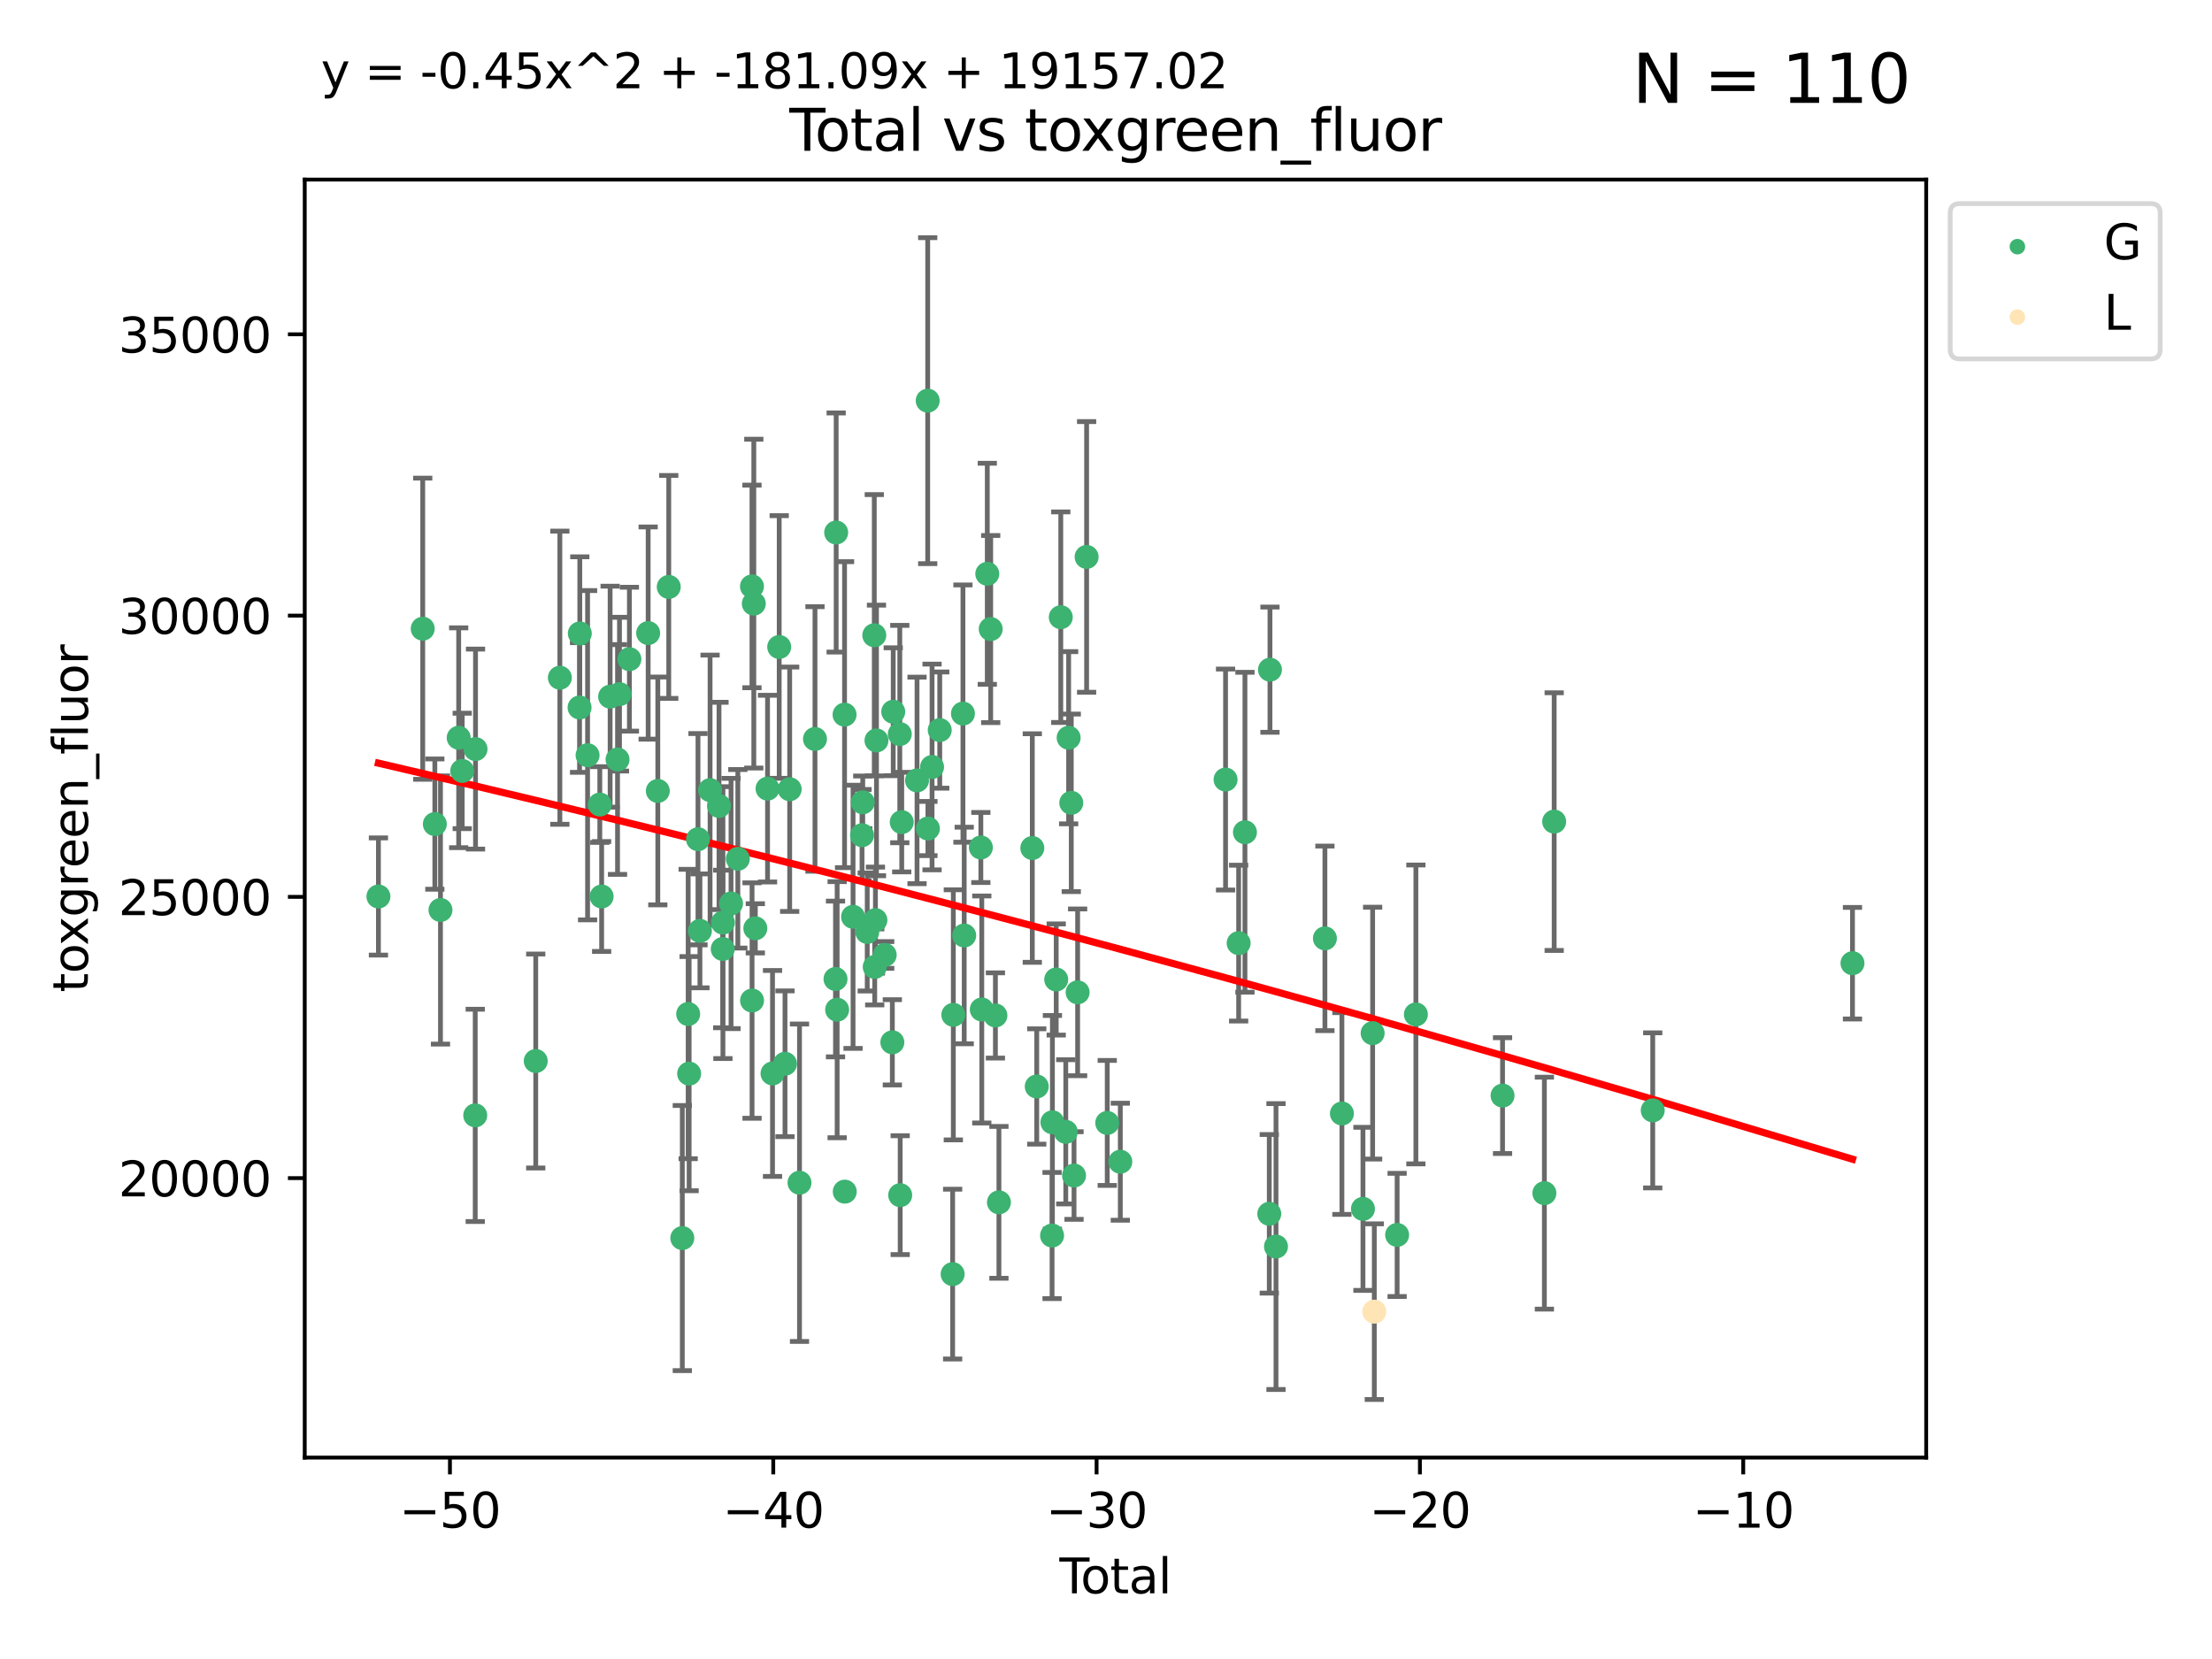 <?xml version="1.0" encoding="utf-8" standalone="no"?>
<!DOCTYPE svg PUBLIC "-//W3C//DTD SVG 1.1//EN"
  "http://www.w3.org/Graphics/SVG/1.1/DTD/svg11.dtd">
<svg xmlns:xlink="http://www.w3.org/1999/xlink" width="460.8pt" height="345.6pt" viewBox="0 0 460.8 345.6" xmlns="http://www.w3.org/2000/svg" version="1.1">
 <defs>
  <style type="text/css">*{stroke-linejoin: round; stroke-linecap: butt}</style>
 </defs>
 <g id="figure_1">
  <g id="patch_1">
   <path d="M 0 345.6 
L 460.8 345.6 
L 460.8 0 
L 0 0 
z
" style="fill: #ffffff"/>
  </g>
  <g id="axes_1">
   <g id="patch_2">
    <path d="M 63.481 303.64 
L 401.26 303.64 
L 401.26 37.411 
L 63.481 37.411 
z
" style="fill: #ffffff"/>
   </g>
   <g id="PathCollection_1">
    <defs>
     <path id="m68dc7c7dff" d="M 0 1.118 
C 0.297 1.118 0.581 1 0.791 0.791 
C 1 0.581 1.118 0.297 1.118 0 
C 1.118 -0.297 1 -0.581 0.791 -0.791 
C 0.581 -1 0.297 -1.118 0 -1.118 
C -0.297 -1.118 -0.581 -1 -0.791 -0.791 
C -1 -0.581 -1.118 -0.297 -1.118 0 
C -1.118 0.297 -1 0.581 -0.791 0.791 
C -0.581 1 -0.297 1.118 0 1.118 
z
" style="stroke: #3cb371"/>
    </defs>
    <g clip-path="url(#p79f9c22f6a)">
     <use xlink:href="#m68dc7c7dff" x="78.835" y="186.755" style="fill: #3cb371; stroke: #3cb371"/>
     <use xlink:href="#m68dc7c7dff" x="88.062" y="130.971" style="fill: #3cb371; stroke: #3cb371"/>
     <use xlink:href="#m68dc7c7dff" x="90.585" y="171.672" style="fill: #3cb371; stroke: #3cb371"/>
     <use xlink:href="#m68dc7c7dff" x="91.761" y="189.566" style="fill: #3cb371; stroke: #3cb371"/>
     <use xlink:href="#m68dc7c7dff" x="95.552" y="153.687" style="fill: #3cb371; stroke: #3cb371"/>
     <use xlink:href="#m68dc7c7dff" x="96.288" y="160.598" style="fill: #3cb371; stroke: #3cb371"/>
     <use xlink:href="#m68dc7c7dff" x="98.999" y="232.355" style="fill: #3cb371; stroke: #3cb371"/>
     <use xlink:href="#m68dc7c7dff" x="99.059" y="156.047" style="fill: #3cb371; stroke: #3cb371"/>
     <use xlink:href="#m68dc7c7dff" x="111.605" y="221.029" style="fill: #3cb371; stroke: #3cb371"/>
     <use xlink:href="#m68dc7c7dff" x="116.629" y="141.178" style="fill: #3cb371; stroke: #3cb371"/>
     <use xlink:href="#m68dc7c7dff" x="120.732" y="147.387" style="fill: #3cb371; stroke: #3cb371"/>
     <use xlink:href="#m68dc7c7dff" x="120.784" y="131.96" style="fill: #3cb371; stroke: #3cb371"/>
     <use xlink:href="#m68dc7c7dff" x="122.404" y="157.326" style="fill: #3cb371; stroke: #3cb371"/>
     <use xlink:href="#m68dc7c7dff" x="124.952" y="167.603" style="fill: #3cb371; stroke: #3cb371"/>
     <use xlink:href="#m68dc7c7dff" x="125.332" y="186.755" style="fill: #3cb371; stroke: #3cb371"/>
     <use xlink:href="#m68dc7c7dff" x="127.1" y="145.125" style="fill: #3cb371; stroke: #3cb371"/>
     <use xlink:href="#m68dc7c7dff" x="128.645" y="158.219" style="fill: #3cb371; stroke: #3cb371"/>
     <use xlink:href="#m68dc7c7dff" x="129.05" y="144.607" style="fill: #3cb371; stroke: #3cb371"/>
     <use xlink:href="#m68dc7c7dff" x="131.115" y="137.318" style="fill: #3cb371; stroke: #3cb371"/>
     <use xlink:href="#m68dc7c7dff" x="135.024" y="131.879" style="fill: #3cb371; stroke: #3cb371"/>
     <use xlink:href="#m68dc7c7dff" x="137.035" y="164.765" style="fill: #3cb371; stroke: #3cb371"/>
     <use xlink:href="#m68dc7c7dff" x="139.314" y="122.269" style="fill: #3cb371; stroke: #3cb371"/>
     <use xlink:href="#m68dc7c7dff" x="142.136" y="257.912" style="fill: #3cb371; stroke: #3cb371"/>
     <use xlink:href="#m68dc7c7dff" x="143.359" y="211.237" style="fill: #3cb371; stroke: #3cb371"/>
     <use xlink:href="#m68dc7c7dff" x="143.56" y="223.658" style="fill: #3cb371; stroke: #3cb371"/>
     <use xlink:href="#m68dc7c7dff" x="145.405" y="174.822" style="fill: #3cb371; stroke: #3cb371"/>
     <use xlink:href="#m68dc7c7dff" x="145.806" y="193.916" style="fill: #3cb371; stroke: #3cb371"/>
     <use xlink:href="#m68dc7c7dff" x="147.921" y="164.595" style="fill: #3cb371; stroke: #3cb371"/>
     <use xlink:href="#m68dc7c7dff" x="149.784" y="167.895" style="fill: #3cb371; stroke: #3cb371"/>
     <use xlink:href="#m68dc7c7dff" x="150.56" y="197.692" style="fill: #3cb371; stroke: #3cb371"/>
     <use xlink:href="#m68dc7c7dff" x="150.598" y="192.197" style="fill: #3cb371; stroke: #3cb371"/>
     <use xlink:href="#m68dc7c7dff" x="152.289" y="188.212" style="fill: #3cb371; stroke: #3cb371"/>
     <use xlink:href="#m68dc7c7dff" x="153.705" y="178.904" style="fill: #3cb371; stroke: #3cb371"/>
     <use xlink:href="#m68dc7c7dff" x="156.649" y="122.161" style="fill: #3cb371; stroke: #3cb371"/>
     <use xlink:href="#m68dc7c7dff" x="156.667" y="208.431" style="fill: #3cb371; stroke: #3cb371"/>
     <use xlink:href="#m68dc7c7dff" x="157.031" y="125.748" style="fill: #3cb371; stroke: #3cb371"/>
     <use xlink:href="#m68dc7c7dff" x="157.348" y="193.384" style="fill: #3cb371; stroke: #3cb371"/>
     <use xlink:href="#m68dc7c7dff" x="159.895" y="164.286" style="fill: #3cb371; stroke: #3cb371"/>
     <use xlink:href="#m68dc7c7dff" x="160.93" y="223.618" style="fill: #3cb371; stroke: #3cb371"/>
     <use xlink:href="#m68dc7c7dff" x="162.323" y="134.778" style="fill: #3cb371; stroke: #3cb371"/>
     <use xlink:href="#m68dc7c7dff" x="163.53" y="221.6" style="fill: #3cb371; stroke: #3cb371"/>
     <use xlink:href="#m68dc7c7dff" x="164.504" y="164.412" style="fill: #3cb371; stroke: #3cb371"/>
     <use xlink:href="#m68dc7c7dff" x="166.552" y="246.382" style="fill: #3cb371; stroke: #3cb371"/>
     <use xlink:href="#m68dc7c7dff" x="169.776" y="153.942" style="fill: #3cb371; stroke: #3cb371"/>
     <use xlink:href="#m68dc7c7dff" x="174.051" y="203.942" style="fill: #3cb371; stroke: #3cb371"/>
     <use xlink:href="#m68dc7c7dff" x="174.189" y="110.932" style="fill: #3cb371; stroke: #3cb371"/>
     <use xlink:href="#m68dc7c7dff" x="174.392" y="210.339" style="fill: #3cb371; stroke: #3cb371"/>
     <use xlink:href="#m68dc7c7dff" x="175.936" y="148.875" style="fill: #3cb371; stroke: #3cb371"/>
     <use xlink:href="#m68dc7c7dff" x="175.979" y="248.242" style="fill: #3cb371; stroke: #3cb371"/>
     <use xlink:href="#m68dc7c7dff" x="177.706" y="190.986" style="fill: #3cb371; stroke: #3cb371"/>
     <use xlink:href="#m68dc7c7dff" x="179.575" y="173.99" style="fill: #3cb371; stroke: #3cb371"/>
     <use xlink:href="#m68dc7c7dff" x="179.728" y="167.14" style="fill: #3cb371; stroke: #3cb371"/>
     <use xlink:href="#m68dc7c7dff" x="180.662" y="194.144" style="fill: #3cb371; stroke: #3cb371"/>
     <use xlink:href="#m68dc7c7dff" x="182.129" y="132.334" style="fill: #3cb371; stroke: #3cb371"/>
     <use xlink:href="#m68dc7c7dff" x="182.22" y="201.43" style="fill: #3cb371; stroke: #3cb371"/>
     <use xlink:href="#m68dc7c7dff" x="182.367" y="191.678" style="fill: #3cb371; stroke: #3cb371"/>
     <use xlink:href="#m68dc7c7dff" x="182.586" y="154.246" style="fill: #3cb371; stroke: #3cb371"/>
     <use xlink:href="#m68dc7c7dff" x="184.298" y="198.932" style="fill: #3cb371; stroke: #3cb371"/>
     <use xlink:href="#m68dc7c7dff" x="185.891" y="217.132" style="fill: #3cb371; stroke: #3cb371"/>
     <use xlink:href="#m68dc7c7dff" x="186.077" y="148.27" style="fill: #3cb371; stroke: #3cb371"/>
     <use xlink:href="#m68dc7c7dff" x="187.443" y="152.919" style="fill: #3cb371; stroke: #3cb371"/>
     <use xlink:href="#m68dc7c7dff" x="187.526" y="248.972" style="fill: #3cb371; stroke: #3cb371"/>
     <use xlink:href="#m68dc7c7dff" x="187.848" y="171.264" style="fill: #3cb371; stroke: #3cb371"/>
     <use xlink:href="#m68dc7c7dff" x="191.035" y="162.572" style="fill: #3cb371; stroke: #3cb371"/>
     <use xlink:href="#m68dc7c7dff" x="193.258" y="83.466" style="fill: #3cb371; stroke: #3cb371"/>
     <use xlink:href="#m68dc7c7dff" x="193.302" y="172.598" style="fill: #3cb371; stroke: #3cb371"/>
     <use xlink:href="#m68dc7c7dff" x="194.165" y="159.777" style="fill: #3cb371; stroke: #3cb371"/>
     <use xlink:href="#m68dc7c7dff" x="195.766" y="152.089" style="fill: #3cb371; stroke: #3cb371"/>
     <use xlink:href="#m68dc7c7dff" x="198.453" y="265.419" style="fill: #3cb371; stroke: #3cb371"/>
     <use xlink:href="#m68dc7c7dff" x="198.595" y="211.407" style="fill: #3cb371; stroke: #3cb371"/>
     <use xlink:href="#m68dc7c7dff" x="200.599" y="148.653" style="fill: #3cb371; stroke: #3cb371"/>
     <use xlink:href="#m68dc7c7dff" x="200.863" y="194.878" style="fill: #3cb371; stroke: #3cb371"/>
     <use xlink:href="#m68dc7c7dff" x="204.33" y="176.548" style="fill: #3cb371; stroke: #3cb371"/>
     <use xlink:href="#m68dc7c7dff" x="204.525" y="210.293" style="fill: #3cb371; stroke: #3cb371"/>
     <use xlink:href="#m68dc7c7dff" x="205.67" y="119.533" style="fill: #3cb371; stroke: #3cb371"/>
     <use xlink:href="#m68dc7c7dff" x="206.382" y="131.043" style="fill: #3cb371; stroke: #3cb371"/>
     <use xlink:href="#m68dc7c7dff" x="207.363" y="211.539" style="fill: #3cb371; stroke: #3cb371"/>
     <use xlink:href="#m68dc7c7dff" x="208.096" y="250.47" style="fill: #3cb371; stroke: #3cb371"/>
     <use xlink:href="#m68dc7c7dff" x="215.047" y="176.661" style="fill: #3cb371; stroke: #3cb371"/>
     <use xlink:href="#m68dc7c7dff" x="215.974" y="226.333" style="fill: #3cb371; stroke: #3cb371"/>
     <use xlink:href="#m68dc7c7dff" x="219.166" y="257.384" style="fill: #3cb371; stroke: #3cb371"/>
     <use xlink:href="#m68dc7c7dff" x="219.235" y="233.796" style="fill: #3cb371; stroke: #3cb371"/>
     <use xlink:href="#m68dc7c7dff" x="220.03" y="204.047" style="fill: #3cb371; stroke: #3cb371"/>
     <use xlink:href="#m68dc7c7dff" x="220.98" y="128.574" style="fill: #3cb371; stroke: #3cb371"/>
     <use xlink:href="#m68dc7c7dff" x="222.02" y="235.784" style="fill: #3cb371; stroke: #3cb371"/>
     <use xlink:href="#m68dc7c7dff" x="222.617" y="153.684" style="fill: #3cb371; stroke: #3cb371"/>
     <use xlink:href="#m68dc7c7dff" x="223.166" y="167.246" style="fill: #3cb371; stroke: #3cb371"/>
     <use xlink:href="#m68dc7c7dff" x="223.741" y="244.883" style="fill: #3cb371; stroke: #3cb371"/>
     <use xlink:href="#m68dc7c7dff" x="224.489" y="206.723" style="fill: #3cb371; stroke: #3cb371"/>
     <use xlink:href="#m68dc7c7dff" x="226.361" y="116.017" style="fill: #3cb371; stroke: #3cb371"/>
     <use xlink:href="#m68dc7c7dff" x="230.658" y="233.927" style="fill: #3cb371; stroke: #3cb371"/>
     <use xlink:href="#m68dc7c7dff" x="233.381" y="242.01" style="fill: #3cb371; stroke: #3cb371"/>
     <use xlink:href="#m68dc7c7dff" x="255.307" y="162.395" style="fill: #3cb371; stroke: #3cb371"/>
     <use xlink:href="#m68dc7c7dff" x="258.032" y="196.472" style="fill: #3cb371; stroke: #3cb371"/>
     <use xlink:href="#m68dc7c7dff" x="259.346" y="173.37" style="fill: #3cb371; stroke: #3cb371"/>
     <use xlink:href="#m68dc7c7dff" x="264.414" y="252.858" style="fill: #3cb371; stroke: #3cb371"/>
     <use xlink:href="#m68dc7c7dff" x="264.558" y="139.507" style="fill: #3cb371; stroke: #3cb371"/>
     <use xlink:href="#m68dc7c7dff" x="265.812" y="259.68" style="fill: #3cb371; stroke: #3cb371"/>
     <use xlink:href="#m68dc7c7dff" x="276.004" y="195.476" style="fill: #3cb371; stroke: #3cb371"/>
     <use xlink:href="#m68dc7c7dff" x="279.545" y="231.966" style="fill: #3cb371; stroke: #3cb371"/>
     <use xlink:href="#m68dc7c7dff" x="283.929" y="251.826" style="fill: #3cb371; stroke: #3cb371"/>
     <use xlink:href="#m68dc7c7dff" x="285.945" y="215.222" style="fill: #3cb371; stroke: #3cb371"/>
     <use xlink:href="#m68dc7c7dff" x="291.046" y="257.255" style="fill: #3cb371; stroke: #3cb371"/>
     <use xlink:href="#m68dc7c7dff" x="294.955" y="211.325" style="fill: #3cb371; stroke: #3cb371"/>
     <use xlink:href="#m68dc7c7dff" x="313.009" y="228.232" style="fill: #3cb371; stroke: #3cb371"/>
     <use xlink:href="#m68dc7c7dff" x="321.724" y="248.557" style="fill: #3cb371; stroke: #3cb371"/>
     <use xlink:href="#m68dc7c7dff" x="323.764" y="171.155" style="fill: #3cb371; stroke: #3cb371"/>
     <use xlink:href="#m68dc7c7dff" x="344.294" y="231.309" style="fill: #3cb371; stroke: #3cb371"/>
     <use xlink:href="#m68dc7c7dff" x="385.906" y="200.653" style="fill: #3cb371; stroke: #3cb371"/>
    </g>
   </g>
   <g id="PathCollection_2">
    <defs>
     <path id="m7ed1eb4004" d="M 0 1.118 
C 0.297 1.118 0.581 1 0.791 0.791 
C 1 0.581 1.118 0.297 1.118 0 
C 1.118 -0.297 1 -0.581 0.791 -0.791 
C 0.581 -1 0.297 -1.118 0 -1.118 
C -0.297 -1.118 -0.581 -1 -0.791 -0.791 
C -1 -0.581 -1.118 -0.297 -1.118 0 
C -1.118 0.297 -1 0.581 -0.791 0.791 
C -0.581 1 -0.297 1.118 0 1.118 
z
" style="stroke: #ffe4b5"/>
    </defs>
    <g clip-path="url(#p79f9c22f6a)">
     <use xlink:href="#m7ed1eb4004" x="286.292" y="273.24" style="fill: #ffe4b5; stroke: #ffe4b5"/>
    </g>
   </g>
   <g id="matplotlib.axis_1">
    <g id="xtick_1">
     <g id="line2d_1">
      <defs>
       <path id="mc0a84215cd" d="M 0 0 
L 0 3.5 
" style="stroke: #000000; stroke-width: 0.8"/>
      </defs>
      <g>
       <use xlink:href="#mc0a84215cd" x="93.73" y="303.64" style="stroke: #000000; stroke-width: 0.8"/>
      </g>
     </g>
     <g id="text_1">
      <!-- −50 -->
      <g transform="translate(83.178 318.238)scale(0.1 -0.1)">
       <defs>
        <path id="DejaVuSans-2212" d="M 678 2272 
L 4684 2272 
L 4684 1741 
L 678 1741 
L 678 2272 
z
" transform="scale(0.016)"/>
        <path id="DejaVuSans-35" d="M 691 4666 
L 3169 4666 
L 3169 4134 
L 1269 4134 
L 1269 2991 
Q 1406 3038 1543 3061 
Q 1681 3084 1819 3084 
Q 2600 3084 3056 2656 
Q 3513 2228 3513 1497 
Q 3513 744 3044 326 
Q 2575 -91 1722 -91 
Q 1428 -91 1123 -41 
Q 819 9 494 109 
L 494 744 
Q 775 591 1075 516 
Q 1375 441 1709 441 
Q 2250 441 2565 725 
Q 2881 1009 2881 1497 
Q 2881 1984 2565 2268 
Q 2250 2553 1709 2553 
Q 1456 2553 1204 2497 
Q 953 2441 691 2322 
L 691 4666 
z
" transform="scale(0.016)"/>
        <path id="DejaVuSans-30" d="M 2034 4250 
Q 1547 4250 1301 3770 
Q 1056 3291 1056 2328 
Q 1056 1369 1301 889 
Q 1547 409 2034 409 
Q 2525 409 2770 889 
Q 3016 1369 3016 2328 
Q 3016 3291 2770 3770 
Q 2525 4250 2034 4250 
z
M 2034 4750 
Q 2819 4750 3233 4129 
Q 3647 3509 3647 2328 
Q 3647 1150 3233 529 
Q 2819 -91 2034 -91 
Q 1250 -91 836 529 
Q 422 1150 422 2328 
Q 422 3509 836 4129 
Q 1250 4750 2034 4750 
z
" transform="scale(0.016)"/>
       </defs>
       <use xlink:href="#DejaVuSans-2212"/>
       <use xlink:href="#DejaVuSans-35" x="83.789"/>
       <use xlink:href="#DejaVuSans-30" x="147.412"/>
      </g>
     </g>
    </g>
    <g id="xtick_2">
     <g id="line2d_2">
      <g>
       <use xlink:href="#mc0a84215cd" x="161.085" y="303.64" style="stroke: #000000; stroke-width: 0.8"/>
      </g>
     </g>
     <g id="text_2">
      <!-- −40 -->
      <g transform="translate(150.532 318.238)scale(0.1 -0.1)">
       <defs>
        <path id="DejaVuSans-34" d="M 2419 4116 
L 825 1625 
L 2419 1625 
L 2419 4116 
z
M 2253 4666 
L 3047 4666 
L 3047 1625 
L 3713 1625 
L 3713 1100 
L 3047 1100 
L 3047 0 
L 2419 0 
L 2419 1100 
L 313 1100 
L 313 1709 
L 2253 4666 
z
" transform="scale(0.016)"/>
       </defs>
       <use xlink:href="#DejaVuSans-2212"/>
       <use xlink:href="#DejaVuSans-34" x="83.789"/>
       <use xlink:href="#DejaVuSans-30" x="147.412"/>
      </g>
     </g>
    </g>
    <g id="xtick_3">
     <g id="line2d_3">
      <g>
       <use xlink:href="#mc0a84215cd" x="228.439" y="303.64" style="stroke: #000000; stroke-width: 0.8"/>
      </g>
     </g>
     <g id="text_3">
      <!-- −30 -->
      <g transform="translate(217.887 318.238)scale(0.1 -0.1)">
       <defs>
        <path id="DejaVuSans-33" d="M 2597 2516 
Q 3050 2419 3304 2112 
Q 3559 1806 3559 1356 
Q 3559 666 3084 287 
Q 2609 -91 1734 -91 
Q 1441 -91 1130 -33 
Q 819 25 488 141 
L 488 750 
Q 750 597 1062 519 
Q 1375 441 1716 441 
Q 2309 441 2620 675 
Q 2931 909 2931 1356 
Q 2931 1769 2642 2001 
Q 2353 2234 1838 2234 
L 1294 2234 
L 1294 2753 
L 1863 2753 
Q 2328 2753 2575 2939 
Q 2822 3125 2822 3475 
Q 2822 3834 2567 4026 
Q 2313 4219 1838 4219 
Q 1578 4219 1281 4162 
Q 984 4106 628 3988 
L 628 4550 
Q 988 4650 1302 4700 
Q 1616 4750 1894 4750 
Q 2613 4750 3031 4423 
Q 3450 4097 3450 3541 
Q 3450 3153 3228 2886 
Q 3006 2619 2597 2516 
z
" transform="scale(0.016)"/>
       </defs>
       <use xlink:href="#DejaVuSans-2212"/>
       <use xlink:href="#DejaVuSans-33" x="83.789"/>
       <use xlink:href="#DejaVuSans-30" x="147.412"/>
      </g>
     </g>
    </g>
    <g id="xtick_4">
     <g id="line2d_4">
      <g>
       <use xlink:href="#mc0a84215cd" x="295.793" y="303.64" style="stroke: #000000; stroke-width: 0.8"/>
      </g>
     </g>
     <g id="text_4">
      <!-- −20 -->
      <g transform="translate(285.241 318.238)scale(0.1 -0.1)">
       <defs>
        <path id="DejaVuSans-32" d="M 1228 531 
L 3431 531 
L 3431 0 
L 469 0 
L 469 531 
Q 828 903 1448 1529 
Q 2069 2156 2228 2338 
Q 2531 2678 2651 2914 
Q 2772 3150 2772 3378 
Q 2772 3750 2511 3984 
Q 2250 4219 1831 4219 
Q 1534 4219 1204 4116 
Q 875 4013 500 3803 
L 500 4441 
Q 881 4594 1212 4672 
Q 1544 4750 1819 4750 
Q 2544 4750 2975 4387 
Q 3406 4025 3406 3419 
Q 3406 3131 3298 2873 
Q 3191 2616 2906 2266 
Q 2828 2175 2409 1742 
Q 1991 1309 1228 531 
z
" transform="scale(0.016)"/>
       </defs>
       <use xlink:href="#DejaVuSans-2212"/>
       <use xlink:href="#DejaVuSans-32" x="83.789"/>
       <use xlink:href="#DejaVuSans-30" x="147.412"/>
      </g>
     </g>
    </g>
    <g id="xtick_5">
     <g id="line2d_5">
      <g>
       <use xlink:href="#mc0a84215cd" x="363.148" y="303.64" style="stroke: #000000; stroke-width: 0.8"/>
      </g>
     </g>
     <g id="text_5">
      <!-- −10 -->
      <g transform="translate(352.595 318.238)scale(0.1 -0.1)">
       <defs>
        <path id="DejaVuSans-31" d="M 794 531 
L 1825 531 
L 1825 4091 
L 703 3866 
L 703 4441 
L 1819 4666 
L 2450 4666 
L 2450 531 
L 3481 531 
L 3481 0 
L 794 0 
L 794 531 
z
" transform="scale(0.016)"/>
       </defs>
       <use xlink:href="#DejaVuSans-2212"/>
       <use xlink:href="#DejaVuSans-31" x="83.789"/>
       <use xlink:href="#DejaVuSans-30" x="147.412"/>
      </g>
     </g>
    </g>
    <g id="text_6">
     <!-- Total -->
     <g transform="translate(220.694 331.917)scale(0.1 -0.1)">
      <defs>
       <path id="DejaVuSans-54" d="M -19 4666 
L 3928 4666 
L 3928 4134 
L 2272 4134 
L 2272 0 
L 1638 0 
L 1638 4134 
L -19 4134 
L -19 4666 
z
" transform="scale(0.016)"/>
       <path id="DejaVuSans-6f" d="M 1959 3097 
Q 1497 3097 1228 2736 
Q 959 2375 959 1747 
Q 959 1119 1226 758 
Q 1494 397 1959 397 
Q 2419 397 2687 759 
Q 2956 1122 2956 1747 
Q 2956 2369 2687 2733 
Q 2419 3097 1959 3097 
z
M 1959 3584 
Q 2709 3584 3137 3096 
Q 3566 2609 3566 1747 
Q 3566 888 3137 398 
Q 2709 -91 1959 -91 
Q 1206 -91 779 398 
Q 353 888 353 1747 
Q 353 2609 779 3096 
Q 1206 3584 1959 3584 
z
" transform="scale(0.016)"/>
       <path id="DejaVuSans-74" d="M 1172 4494 
L 1172 3500 
L 2356 3500 
L 2356 3053 
L 1172 3053 
L 1172 1153 
Q 1172 725 1289 603 
Q 1406 481 1766 481 
L 2356 481 
L 2356 0 
L 1766 0 
Q 1100 0 847 248 
Q 594 497 594 1153 
L 594 3053 
L 172 3053 
L 172 3500 
L 594 3500 
L 594 4494 
L 1172 4494 
z
" transform="scale(0.016)"/>
       <path id="DejaVuSans-61" d="M 2194 1759 
Q 1497 1759 1228 1600 
Q 959 1441 959 1056 
Q 959 750 1161 570 
Q 1363 391 1709 391 
Q 2188 391 2477 730 
Q 2766 1069 2766 1631 
L 2766 1759 
L 2194 1759 
z
M 3341 1997 
L 3341 0 
L 2766 0 
L 2766 531 
Q 2569 213 2275 61 
Q 1981 -91 1556 -91 
Q 1019 -91 701 211 
Q 384 513 384 1019 
Q 384 1609 779 1909 
Q 1175 2209 1959 2209 
L 2766 2209 
L 2766 2266 
Q 2766 2663 2505 2880 
Q 2244 3097 1772 3097 
Q 1472 3097 1187 3025 
Q 903 2953 641 2809 
L 641 3341 
Q 956 3463 1253 3523 
Q 1550 3584 1831 3584 
Q 2591 3584 2966 3190 
Q 3341 2797 3341 1997 
z
" transform="scale(0.016)"/>
       <path id="DejaVuSans-6c" d="M 603 4863 
L 1178 4863 
L 1178 0 
L 603 0 
L 603 4863 
z
" transform="scale(0.016)"/>
      </defs>
      <use xlink:href="#DejaVuSans-54"/>
      <use xlink:href="#DejaVuSans-6f" x="44.084"/>
      <use xlink:href="#DejaVuSans-74" x="105.266"/>
      <use xlink:href="#DejaVuSans-61" x="144.475"/>
      <use xlink:href="#DejaVuSans-6c" x="205.754"/>
     </g>
    </g>
   </g>
   <g id="matplotlib.axis_2">
    <g id="ytick_1">
     <g id="line2d_6">
      <defs>
       <path id="m278a53ecb3" d="M 0 0 
L -3.5 0 
" style="stroke: #000000; stroke-width: 0.8"/>
      </defs>
      <g>
       <use xlink:href="#m278a53ecb3" x="63.481" y="245.423" style="stroke: #000000; stroke-width: 0.8"/>
      </g>
     </g>
     <g id="text_7">
      <!-- 20000 -->
      <g transform="translate(24.669 249.223)scale(0.1 -0.1)">
       <use xlink:href="#DejaVuSans-32"/>
       <use xlink:href="#DejaVuSans-30" x="63.623"/>
       <use xlink:href="#DejaVuSans-30" x="127.246"/>
       <use xlink:href="#DejaVuSans-30" x="190.869"/>
       <use xlink:href="#DejaVuSans-30" x="254.492"/>
      </g>
     </g>
    </g>
    <g id="ytick_2">
     <g id="line2d_7">
      <g>
       <use xlink:href="#m278a53ecb3" x="63.481" y="186.831" style="stroke: #000000; stroke-width: 0.8"/>
      </g>
     </g>
     <g id="text_8">
      <!-- 25000 -->
      <g transform="translate(24.669 190.63)scale(0.1 -0.1)">
       <use xlink:href="#DejaVuSans-32"/>
       <use xlink:href="#DejaVuSans-35" x="63.623"/>
       <use xlink:href="#DejaVuSans-30" x="127.246"/>
       <use xlink:href="#DejaVuSans-30" x="190.869"/>
       <use xlink:href="#DejaVuSans-30" x="254.492"/>
      </g>
     </g>
    </g>
    <g id="ytick_3">
     <g id="line2d_8">
      <g>
       <use xlink:href="#m278a53ecb3" x="63.481" y="128.239" style="stroke: #000000; stroke-width: 0.8"/>
      </g>
     </g>
     <g id="text_9">
      <!-- 30000 -->
      <g transform="translate(24.669 132.038)scale(0.1 -0.1)">
       <use xlink:href="#DejaVuSans-33"/>
       <use xlink:href="#DejaVuSans-30" x="63.623"/>
       <use xlink:href="#DejaVuSans-30" x="127.246"/>
       <use xlink:href="#DejaVuSans-30" x="190.869"/>
       <use xlink:href="#DejaVuSans-30" x="254.492"/>
      </g>
     </g>
    </g>
    <g id="ytick_4">
     <g id="line2d_9">
      <g>
       <use xlink:href="#m278a53ecb3" x="63.481" y="69.646" style="stroke: #000000; stroke-width: 0.8"/>
      </g>
     </g>
     <g id="text_10">
      <!-- 35000 -->
      <g transform="translate(24.669 73.446)scale(0.1 -0.1)">
       <use xlink:href="#DejaVuSans-33"/>
       <use xlink:href="#DejaVuSans-35" x="63.623"/>
       <use xlink:href="#DejaVuSans-30" x="127.246"/>
       <use xlink:href="#DejaVuSans-30" x="190.869"/>
       <use xlink:href="#DejaVuSans-30" x="254.492"/>
      </g>
     </g>
    </g>
    <g id="text_11">
     <!-- toxgreen_fluor -->
     <g transform="translate(18.311 206.72)rotate(-90)scale(0.1 -0.1)">
      <defs>
       <path id="DejaVuSans-78" d="M 3513 3500 
L 2247 1797 
L 3578 0 
L 2900 0 
L 1881 1375 
L 863 0 
L 184 0 
L 1544 1831 
L 300 3500 
L 978 3500 
L 1906 2253 
L 2834 3500 
L 3513 3500 
z
" transform="scale(0.016)"/>
       <path id="DejaVuSans-67" d="M 2906 1791 
Q 2906 2416 2648 2759 
Q 2391 3103 1925 3103 
Q 1463 3103 1205 2759 
Q 947 2416 947 1791 
Q 947 1169 1205 825 
Q 1463 481 1925 481 
Q 2391 481 2648 825 
Q 2906 1169 2906 1791 
z
M 3481 434 
Q 3481 -459 3084 -895 
Q 2688 -1331 1869 -1331 
Q 1566 -1331 1297 -1286 
Q 1028 -1241 775 -1147 
L 775 -588 
Q 1028 -725 1275 -790 
Q 1522 -856 1778 -856 
Q 2344 -856 2625 -561 
Q 2906 -266 2906 331 
L 2906 616 
Q 2728 306 2450 153 
Q 2172 0 1784 0 
Q 1141 0 747 490 
Q 353 981 353 1791 
Q 353 2603 747 3093 
Q 1141 3584 1784 3584 
Q 2172 3584 2450 3431 
Q 2728 3278 2906 2969 
L 2906 3500 
L 3481 3500 
L 3481 434 
z
" transform="scale(0.016)"/>
       <path id="DejaVuSans-72" d="M 2631 2963 
Q 2534 3019 2420 3045 
Q 2306 3072 2169 3072 
Q 1681 3072 1420 2755 
Q 1159 2438 1159 1844 
L 1159 0 
L 581 0 
L 581 3500 
L 1159 3500 
L 1159 2956 
Q 1341 3275 1631 3429 
Q 1922 3584 2338 3584 
Q 2397 3584 2469 3576 
Q 2541 3569 2628 3553 
L 2631 2963 
z
" transform="scale(0.016)"/>
       <path id="DejaVuSans-65" d="M 3597 1894 
L 3597 1613 
L 953 1613 
Q 991 1019 1311 708 
Q 1631 397 2203 397 
Q 2534 397 2845 478 
Q 3156 559 3463 722 
L 3463 178 
Q 3153 47 2828 -22 
Q 2503 -91 2169 -91 
Q 1331 -91 842 396 
Q 353 884 353 1716 
Q 353 2575 817 3079 
Q 1281 3584 2069 3584 
Q 2775 3584 3186 3129 
Q 3597 2675 3597 1894 
z
M 3022 2063 
Q 3016 2534 2758 2815 
Q 2500 3097 2075 3097 
Q 1594 3097 1305 2825 
Q 1016 2553 972 2059 
L 3022 2063 
z
" transform="scale(0.016)"/>
       <path id="DejaVuSans-6e" d="M 3513 2113 
L 3513 0 
L 2938 0 
L 2938 2094 
Q 2938 2591 2744 2837 
Q 2550 3084 2163 3084 
Q 1697 3084 1428 2787 
Q 1159 2491 1159 1978 
L 1159 0 
L 581 0 
L 581 3500 
L 1159 3500 
L 1159 2956 
Q 1366 3272 1645 3428 
Q 1925 3584 2291 3584 
Q 2894 3584 3203 3211 
Q 3513 2838 3513 2113 
z
" transform="scale(0.016)"/>
       <path id="DejaVuSans-5f" d="M 3263 -1063 
L 3263 -1509 
L -63 -1509 
L -63 -1063 
L 3263 -1063 
z
" transform="scale(0.016)"/>
       <path id="DejaVuSans-66" d="M 2375 4863 
L 2375 4384 
L 1825 4384 
Q 1516 4384 1395 4259 
Q 1275 4134 1275 3809 
L 1275 3500 
L 2222 3500 
L 2222 3053 
L 1275 3053 
L 1275 0 
L 697 0 
L 697 3053 
L 147 3053 
L 147 3500 
L 697 3500 
L 697 3744 
Q 697 4328 969 4595 
Q 1241 4863 1831 4863 
L 2375 4863 
z
" transform="scale(0.016)"/>
       <path id="DejaVuSans-75" d="M 544 1381 
L 544 3500 
L 1119 3500 
L 1119 1403 
Q 1119 906 1312 657 
Q 1506 409 1894 409 
Q 2359 409 2629 706 
Q 2900 1003 2900 1516 
L 2900 3500 
L 3475 3500 
L 3475 0 
L 2900 0 
L 2900 538 
Q 2691 219 2414 64 
Q 2138 -91 1772 -91 
Q 1169 -91 856 284 
Q 544 659 544 1381 
z
M 1991 3584 
L 1991 3584 
z
" transform="scale(0.016)"/>
      </defs>
      <use xlink:href="#DejaVuSans-74"/>
      <use xlink:href="#DejaVuSans-6f" x="39.209"/>
      <use xlink:href="#DejaVuSans-78" x="97.266"/>
      <use xlink:href="#DejaVuSans-67" x="156.445"/>
      <use xlink:href="#DejaVuSans-72" x="219.922"/>
      <use xlink:href="#DejaVuSans-65" x="258.785"/>
      <use xlink:href="#DejaVuSans-65" x="320.309"/>
      <use xlink:href="#DejaVuSans-6e" x="381.832"/>
      <use xlink:href="#DejaVuSans-5f" x="445.211"/>
      <use xlink:href="#DejaVuSans-66" x="495.211"/>
      <use xlink:href="#DejaVuSans-6c" x="530.416"/>
      <use xlink:href="#DejaVuSans-75" x="558.199"/>
      <use xlink:href="#DejaVuSans-6f" x="621.578"/>
      <use xlink:href="#DejaVuSans-72" x="682.76"/>
     </g>
    </g>
   </g>
   <g id="LineCollection_1">
    <path d="M 78.835 198.96 
L 78.835 174.551 
" clip-path="url(#p79f9c22f6a)" style="fill: none; stroke: #696969"/>
    <path d="M 88.062 162.341 
L 88.062 99.6 
" clip-path="url(#p79f9c22f6a)" style="fill: none; stroke: #696969"/>
    <path d="M 90.585 185.242 
L 90.585 158.101 
" clip-path="url(#p79f9c22f6a)" style="fill: none; stroke: #696969"/>
    <path d="M 91.761 217.503 
L 91.761 161.628 
" clip-path="url(#p79f9c22f6a)" style="fill: none; stroke: #696969"/>
    <path d="M 95.552 176.581 
L 95.552 130.793 
" clip-path="url(#p79f9c22f6a)" style="fill: none; stroke: #696969"/>
    <path d="M 96.288 172.623 
L 96.288 148.574 
" clip-path="url(#p79f9c22f6a)" style="fill: none; stroke: #696969"/>
    <path d="M 98.999 254.466 
L 98.999 210.244 
" clip-path="url(#p79f9c22f6a)" style="fill: none; stroke: #696969"/>
    <path d="M 99.059 176.879 
L 99.059 135.215 
" clip-path="url(#p79f9c22f6a)" style="fill: none; stroke: #696969"/>
    <path d="M 111.605 243.314 
L 111.605 198.744 
" clip-path="url(#p79f9c22f6a)" style="fill: none; stroke: #696969"/>
    <path d="M 116.629 171.714 
L 116.629 110.641 
" clip-path="url(#p79f9c22f6a)" style="fill: none; stroke: #696969"/>
    <path d="M 120.732 160.895 
L 120.732 133.88 
" clip-path="url(#p79f9c22f6a)" style="fill: none; stroke: #696969"/>
    <path d="M 120.784 147.926 
L 120.784 115.994 
" clip-path="url(#p79f9c22f6a)" style="fill: none; stroke: #696969"/>
    <path d="M 122.404 191.625 
L 122.404 123.026 
" clip-path="url(#p79f9c22f6a)" style="fill: none; stroke: #696969"/>
    <path d="M 124.952 175.493 
L 124.952 159.713 
" clip-path="url(#p79f9c22f6a)" style="fill: none; stroke: #696969"/>
    <path d="M 125.332 198.207 
L 125.332 175.303 
" clip-path="url(#p79f9c22f6a)" style="fill: none; stroke: #696969"/>
    <path d="M 127.1 168.14 
L 127.1 122.111 
" clip-path="url(#p79f9c22f6a)" style="fill: none; stroke: #696969"/>
    <path d="M 128.645 182.154 
L 128.645 134.285 
" clip-path="url(#p79f9c22f6a)" style="fill: none; stroke: #696969"/>
    <path d="M 129.05 160.62 
L 129.05 128.593 
" clip-path="url(#p79f9c22f6a)" style="fill: none; stroke: #696969"/>
    <path d="M 131.115 152.304 
L 131.115 122.333 
" clip-path="url(#p79f9c22f6a)" style="fill: none; stroke: #696969"/>
    <path d="M 135.024 153.98 
L 135.024 109.778 
" clip-path="url(#p79f9c22f6a)" style="fill: none; stroke: #696969"/>
    <path d="M 137.035 188.497 
L 137.035 141.032 
" clip-path="url(#p79f9c22f6a)" style="fill: none; stroke: #696969"/>
    <path d="M 139.314 145.491 
L 139.314 99.046 
" clip-path="url(#p79f9c22f6a)" style="fill: none; stroke: #696969"/>
    <path d="M 142.136 285.525 
L 142.136 230.299 
" clip-path="url(#p79f9c22f6a)" style="fill: none; stroke: #696969"/>
    <path d="M 143.359 241.377 
L 143.359 181.096 
" clip-path="url(#p79f9c22f6a)" style="fill: none; stroke: #696969"/>
    <path d="M 143.56 248.05 
L 143.56 199.266 
" clip-path="url(#p79f9c22f6a)" style="fill: none; stroke: #696969"/>
    <path d="M 145.405 196.828 
L 145.405 152.815 
" clip-path="url(#p79f9c22f6a)" style="fill: none; stroke: #696969"/>
    <path d="M 145.806 205.783 
L 145.806 182.049 
" clip-path="url(#p79f9c22f6a)" style="fill: none; stroke: #696969"/>
    <path d="M 147.921 192.725 
L 147.921 136.465 
" clip-path="url(#p79f9c22f6a)" style="fill: none; stroke: #696969"/>
    <path d="M 149.784 189.491 
L 149.784 146.299 
" clip-path="url(#p79f9c22f6a)" style="fill: none; stroke: #696969"/>
    <path d="M 150.56 214.103 
L 150.56 181.281 
" clip-path="url(#p79f9c22f6a)" style="fill: none; stroke: #696969"/>
    <path d="M 150.598 220.513 
L 150.598 163.881 
" clip-path="url(#p79f9c22f6a)" style="fill: none; stroke: #696969"/>
    <path d="M 152.289 214.277 
L 152.289 162.147 
" clip-path="url(#p79f9c22f6a)" style="fill: none; stroke: #696969"/>
    <path d="M 153.705 197.501 
L 153.705 160.307 
" clip-path="url(#p79f9c22f6a)" style="fill: none; stroke: #696969"/>
    <path d="M 156.649 143.265 
L 156.649 101.056 
" clip-path="url(#p79f9c22f6a)" style="fill: none; stroke: #696969"/>
    <path d="M 156.667 232.956 
L 156.667 183.907 
" clip-path="url(#p79f9c22f6a)" style="fill: none; stroke: #696969"/>
    <path d="M 157.031 160 
L 157.031 91.495 
" clip-path="url(#p79f9c22f6a)" style="fill: none; stroke: #696969"/>
    <path d="M 157.348 198.512 
L 157.348 188.256 
" clip-path="url(#p79f9c22f6a)" style="fill: none; stroke: #696969"/>
    <path d="M 159.895 183.732 
L 159.895 144.839 
" clip-path="url(#p79f9c22f6a)" style="fill: none; stroke: #696969"/>
    <path d="M 160.93 245.066 
L 160.93 202.171 
" clip-path="url(#p79f9c22f6a)" style="fill: none; stroke: #696969"/>
    <path d="M 162.323 162.136 
L 162.323 107.42 
" clip-path="url(#p79f9c22f6a)" style="fill: none; stroke: #696969"/>
    <path d="M 163.53 236.783 
L 163.53 206.416 
" clip-path="url(#p79f9c22f6a)" style="fill: none; stroke: #696969"/>
    <path d="M 164.504 189.864 
L 164.504 138.96 
" clip-path="url(#p79f9c22f6a)" style="fill: none; stroke: #696969"/>
    <path d="M 166.552 279.444 
L 166.552 213.321 
" clip-path="url(#p79f9c22f6a)" style="fill: none; stroke: #696969"/>
    <path d="M 169.776 181.501 
L 169.776 126.382 
" clip-path="url(#p79f9c22f6a)" style="fill: none; stroke: #696969"/>
    <path d="M 174.051 220.165 
L 174.051 187.719 
" clip-path="url(#p79f9c22f6a)" style="fill: none; stroke: #696969"/>
    <path d="M 174.189 135.837 
L 174.189 86.027 
" clip-path="url(#p79f9c22f6a)" style="fill: none; stroke: #696969"/>
    <path d="M 174.392 237.012 
L 174.392 183.665 
" clip-path="url(#p79f9c22f6a)" style="fill: none; stroke: #696969"/>
    <path d="M 175.936 180.743 
L 175.936 117.008 
" clip-path="url(#p79f9c22f6a)" style="fill: none; stroke: #696969"/>
    <path d="M 175.979 249.119 
L 175.979 247.365 
" clip-path="url(#p79f9c22f6a)" style="fill: none; stroke: #696969"/>
    <path d="M 177.706 218.401 
L 177.706 163.571 
" clip-path="url(#p79f9c22f6a)" style="fill: none; stroke: #696969"/>
    <path d="M 179.575 183.521 
L 179.575 164.46 
" clip-path="url(#p79f9c22f6a)" style="fill: none; stroke: #696969"/>
    <path d="M 179.728 172.623 
L 179.728 161.658 
" clip-path="url(#p79f9c22f6a)" style="fill: none; stroke: #696969"/>
    <path d="M 180.662 206.437 
L 180.662 181.851 
" clip-path="url(#p79f9c22f6a)" style="fill: none; stroke: #696969"/>
    <path d="M 182.129 161.634 
L 182.129 103.034 
" clip-path="url(#p79f9c22f6a)" style="fill: none; stroke: #696969"/>
    <path d="M 182.22 209.344 
L 182.22 193.517 
" clip-path="url(#p79f9c22f6a)" style="fill: none; stroke: #696969"/>
    <path d="M 182.367 202.723 
L 182.367 180.633 
" clip-path="url(#p79f9c22f6a)" style="fill: none; stroke: #696969"/>
    <path d="M 182.586 182.429 
L 182.586 126.063 
" clip-path="url(#p79f9c22f6a)" style="fill: none; stroke: #696969"/>
    <path d="M 184.298 201.718 
L 184.298 196.147 
" clip-path="url(#p79f9c22f6a)" style="fill: none; stroke: #696969"/>
    <path d="M 185.891 226.012 
L 185.891 208.253 
" clip-path="url(#p79f9c22f6a)" style="fill: none; stroke: #696969"/>
    <path d="M 186.077 161.594 
L 186.077 134.945 
" clip-path="url(#p79f9c22f6a)" style="fill: none; stroke: #696969"/>
    <path d="M 187.443 175.559 
L 187.443 130.279 
" clip-path="url(#p79f9c22f6a)" style="fill: none; stroke: #696969"/>
    <path d="M 187.526 261.353 
L 187.526 236.592 
" clip-path="url(#p79f9c22f6a)" style="fill: none; stroke: #696969"/>
    <path d="M 187.848 181.637 
L 187.848 160.89 
" clip-path="url(#p79f9c22f6a)" style="fill: none; stroke: #696969"/>
    <path d="M 191.035 184.087 
L 191.035 141.058 
" clip-path="url(#p79f9c22f6a)" style="fill: none; stroke: #696969"/>
    <path d="M 193.258 117.42 
L 193.258 49.513 
" clip-path="url(#p79f9c22f6a)" style="fill: none; stroke: #696969"/>
    <path d="M 193.302 178.243 
L 193.302 166.954 
" clip-path="url(#p79f9c22f6a)" style="fill: none; stroke: #696969"/>
    <path d="M 194.165 181.207 
L 194.165 138.348 
" clip-path="url(#p79f9c22f6a)" style="fill: none; stroke: #696969"/>
    <path d="M 195.766 164.192 
L 195.766 139.986 
" clip-path="url(#p79f9c22f6a)" style="fill: none; stroke: #696969"/>
    <path d="M 198.453 283.102 
L 198.453 247.736 
" clip-path="url(#p79f9c22f6a)" style="fill: none; stroke: #696969"/>
    <path d="M 198.595 237.459 
L 198.595 185.355 
" clip-path="url(#p79f9c22f6a)" style="fill: none; stroke: #696969"/>
    <path d="M 200.599 175.448 
L 200.599 121.858 
" clip-path="url(#p79f9c22f6a)" style="fill: none; stroke: #696969"/>
    <path d="M 200.863 217.439 
L 200.863 172.318 
" clip-path="url(#p79f9c22f6a)" style="fill: none; stroke: #696969"/>
    <path d="M 204.33 183.845 
L 204.33 169.252 
" clip-path="url(#p79f9c22f6a)" style="fill: none; stroke: #696969"/>
    <path d="M 204.525 233.94 
L 204.525 186.645 
" clip-path="url(#p79f9c22f6a)" style="fill: none; stroke: #696969"/>
    <path d="M 205.67 142.563 
L 205.67 96.502 
" clip-path="url(#p79f9c22f6a)" style="fill: none; stroke: #696969"/>
    <path d="M 206.382 150.531 
L 206.382 111.554 
" clip-path="url(#p79f9c22f6a)" style="fill: none; stroke: #696969"/>
    <path d="M 207.363 220.419 
L 207.363 202.659 
" clip-path="url(#p79f9c22f6a)" style="fill: none; stroke: #696969"/>
    <path d="M 208.096 266.283 
L 208.096 234.657 
" clip-path="url(#p79f9c22f6a)" style="fill: none; stroke: #696969"/>
    <path d="M 215.047 200.466 
L 215.047 152.857 
" clip-path="url(#p79f9c22f6a)" style="fill: none; stroke: #696969"/>
    <path d="M 215.974 238.342 
L 215.974 214.324 
" clip-path="url(#p79f9c22f6a)" style="fill: none; stroke: #696969"/>
    <path d="M 219.166 270.528 
L 219.166 244.239 
" clip-path="url(#p79f9c22f6a)" style="fill: none; stroke: #696969"/>
    <path d="M 219.235 256.05 
L 219.235 211.543 
" clip-path="url(#p79f9c22f6a)" style="fill: none; stroke: #696969"/>
    <path d="M 220.03 215.628 
L 220.03 192.467 
" clip-path="url(#p79f9c22f6a)" style="fill: none; stroke: #696969"/>
    <path d="M 220.98 150.505 
L 220.98 106.643 
" clip-path="url(#p79f9c22f6a)" style="fill: none; stroke: #696969"/>
    <path d="M 222.02 250.805 
L 222.02 220.763 
" clip-path="url(#p79f9c22f6a)" style="fill: none; stroke: #696969"/>
    <path d="M 222.617 171.624 
L 222.617 135.744 
" clip-path="url(#p79f9c22f6a)" style="fill: none; stroke: #696969"/>
    <path d="M 223.166 185.737 
L 223.166 148.755 
" clip-path="url(#p79f9c22f6a)" style="fill: none; stroke: #696969"/>
    <path d="M 223.741 254.007 
L 223.741 235.759 
" clip-path="url(#p79f9c22f6a)" style="fill: none; stroke: #696969"/>
    <path d="M 224.489 224.092 
L 224.489 189.353 
" clip-path="url(#p79f9c22f6a)" style="fill: none; stroke: #696969"/>
    <path d="M 226.361 144.213 
L 226.361 87.822 
" clip-path="url(#p79f9c22f6a)" style="fill: none; stroke: #696969"/>
    <path d="M 230.658 246.944 
L 230.658 220.911 
" clip-path="url(#p79f9c22f6a)" style="fill: none; stroke: #696969"/>
    <path d="M 233.381 254.196 
L 233.381 229.823 
" clip-path="url(#p79f9c22f6a)" style="fill: none; stroke: #696969"/>
    <path d="M 255.307 185.411 
L 255.307 139.379 
" clip-path="url(#p79f9c22f6a)" style="fill: none; stroke: #696969"/>
    <path d="M 258.032 212.703 
L 258.032 180.24 
" clip-path="url(#p79f9c22f6a)" style="fill: none; stroke: #696969"/>
    <path d="M 259.346 206.687 
L 259.346 140.052 
" clip-path="url(#p79f9c22f6a)" style="fill: none; stroke: #696969"/>
    <path d="M 264.414 269.376 
L 264.414 236.341 
" clip-path="url(#p79f9c22f6a)" style="fill: none; stroke: #696969"/>
    <path d="M 264.558 152.551 
L 264.558 126.462 
" clip-path="url(#p79f9c22f6a)" style="fill: none; stroke: #696969"/>
    <path d="M 265.812 289.457 
L 265.812 229.903 
" clip-path="url(#p79f9c22f6a)" style="fill: none; stroke: #696969"/>
    <path d="M 276.004 214.704 
L 276.004 176.249 
" clip-path="url(#p79f9c22f6a)" style="fill: none; stroke: #696969"/>
    <path d="M 279.545 252.982 
L 279.545 210.949 
" clip-path="url(#p79f9c22f6a)" style="fill: none; stroke: #696969"/>
    <path d="M 283.929 268.812 
L 283.929 234.84 
" clip-path="url(#p79f9c22f6a)" style="fill: none; stroke: #696969"/>
    <path d="M 285.945 241.454 
L 285.945 188.991 
" clip-path="url(#p79f9c22f6a)" style="fill: none; stroke: #696969"/>
    <path d="M 291.046 270.081 
L 291.046 244.428 
" clip-path="url(#p79f9c22f6a)" style="fill: none; stroke: #696969"/>
    <path d="M 294.955 242.455 
L 294.955 180.195 
" clip-path="url(#p79f9c22f6a)" style="fill: none; stroke: #696969"/>
    <path d="M 313.009 240.294 
L 313.009 216.17 
" clip-path="url(#p79f9c22f6a)" style="fill: none; stroke: #696969"/>
    <path d="M 321.724 272.714 
L 321.724 224.4 
" clip-path="url(#p79f9c22f6a)" style="fill: none; stroke: #696969"/>
    <path d="M 323.764 197.997 
L 323.764 144.314 
" clip-path="url(#p79f9c22f6a)" style="fill: none; stroke: #696969"/>
    <path d="M 344.294 247.461 
L 344.294 215.157 
" clip-path="url(#p79f9c22f6a)" style="fill: none; stroke: #696969"/>
    <path d="M 385.906 212.274 
L 385.906 189.032 
" clip-path="url(#p79f9c22f6a)" style="fill: none; stroke: #696969"/>
   </g>
   <g id="line2d_10">
    <defs>
     <path id="mf30f49b812" d="M 2 0 
L -2 -0 
" style="stroke: #696969"/>
    </defs>
    <g clip-path="url(#p79f9c22f6a)">
     <use xlink:href="#mf30f49b812" x="78.835" y="198.96" style="fill: #696969; stroke: #696969"/>
     <use xlink:href="#mf30f49b812" x="88.062" y="162.341" style="fill: #696969; stroke: #696969"/>
     <use xlink:href="#mf30f49b812" x="90.585" y="185.242" style="fill: #696969; stroke: #696969"/>
     <use xlink:href="#mf30f49b812" x="91.761" y="217.503" style="fill: #696969; stroke: #696969"/>
     <use xlink:href="#mf30f49b812" x="95.552" y="176.581" style="fill: #696969; stroke: #696969"/>
     <use xlink:href="#mf30f49b812" x="96.288" y="172.623" style="fill: #696969; stroke: #696969"/>
     <use xlink:href="#mf30f49b812" x="98.999" y="254.466" style="fill: #696969; stroke: #696969"/>
     <use xlink:href="#mf30f49b812" x="99.059" y="176.879" style="fill: #696969; stroke: #696969"/>
     <use xlink:href="#mf30f49b812" x="111.605" y="243.314" style="fill: #696969; stroke: #696969"/>
     <use xlink:href="#mf30f49b812" x="116.629" y="171.714" style="fill: #696969; stroke: #696969"/>
     <use xlink:href="#mf30f49b812" x="120.732" y="160.895" style="fill: #696969; stroke: #696969"/>
     <use xlink:href="#mf30f49b812" x="120.784" y="147.926" style="fill: #696969; stroke: #696969"/>
     <use xlink:href="#mf30f49b812" x="122.404" y="191.625" style="fill: #696969; stroke: #696969"/>
     <use xlink:href="#mf30f49b812" x="124.952" y="175.493" style="fill: #696969; stroke: #696969"/>
     <use xlink:href="#mf30f49b812" x="125.332" y="198.207" style="fill: #696969; stroke: #696969"/>
     <use xlink:href="#mf30f49b812" x="127.1" y="168.14" style="fill: #696969; stroke: #696969"/>
     <use xlink:href="#mf30f49b812" x="128.645" y="182.154" style="fill: #696969; stroke: #696969"/>
     <use xlink:href="#mf30f49b812" x="129.05" y="160.62" style="fill: #696969; stroke: #696969"/>
     <use xlink:href="#mf30f49b812" x="131.115" y="152.304" style="fill: #696969; stroke: #696969"/>
     <use xlink:href="#mf30f49b812" x="135.024" y="153.98" style="fill: #696969; stroke: #696969"/>
     <use xlink:href="#mf30f49b812" x="137.035" y="188.497" style="fill: #696969; stroke: #696969"/>
     <use xlink:href="#mf30f49b812" x="139.314" y="145.491" style="fill: #696969; stroke: #696969"/>
     <use xlink:href="#mf30f49b812" x="142.136" y="285.525" style="fill: #696969; stroke: #696969"/>
     <use xlink:href="#mf30f49b812" x="143.359" y="241.377" style="fill: #696969; stroke: #696969"/>
     <use xlink:href="#mf30f49b812" x="143.56" y="248.05" style="fill: #696969; stroke: #696969"/>
     <use xlink:href="#mf30f49b812" x="145.405" y="196.828" style="fill: #696969; stroke: #696969"/>
     <use xlink:href="#mf30f49b812" x="145.806" y="205.783" style="fill: #696969; stroke: #696969"/>
     <use xlink:href="#mf30f49b812" x="147.921" y="192.725" style="fill: #696969; stroke: #696969"/>
     <use xlink:href="#mf30f49b812" x="149.784" y="189.491" style="fill: #696969; stroke: #696969"/>
     <use xlink:href="#mf30f49b812" x="150.56" y="214.103" style="fill: #696969; stroke: #696969"/>
     <use xlink:href="#mf30f49b812" x="150.598" y="220.513" style="fill: #696969; stroke: #696969"/>
     <use xlink:href="#mf30f49b812" x="152.289" y="214.277" style="fill: #696969; stroke: #696969"/>
     <use xlink:href="#mf30f49b812" x="153.705" y="197.501" style="fill: #696969; stroke: #696969"/>
     <use xlink:href="#mf30f49b812" x="156.649" y="143.265" style="fill: #696969; stroke: #696969"/>
     <use xlink:href="#mf30f49b812" x="156.667" y="232.956" style="fill: #696969; stroke: #696969"/>
     <use xlink:href="#mf30f49b812" x="157.031" y="160" style="fill: #696969; stroke: #696969"/>
     <use xlink:href="#mf30f49b812" x="157.348" y="198.512" style="fill: #696969; stroke: #696969"/>
     <use xlink:href="#mf30f49b812" x="159.895" y="183.732" style="fill: #696969; stroke: #696969"/>
     <use xlink:href="#mf30f49b812" x="160.93" y="245.066" style="fill: #696969; stroke: #696969"/>
     <use xlink:href="#mf30f49b812" x="162.323" y="162.136" style="fill: #696969; stroke: #696969"/>
     <use xlink:href="#mf30f49b812" x="163.53" y="236.783" style="fill: #696969; stroke: #696969"/>
     <use xlink:href="#mf30f49b812" x="164.504" y="189.864" style="fill: #696969; stroke: #696969"/>
     <use xlink:href="#mf30f49b812" x="166.552" y="279.444" style="fill: #696969; stroke: #696969"/>
     <use xlink:href="#mf30f49b812" x="169.776" y="181.501" style="fill: #696969; stroke: #696969"/>
     <use xlink:href="#mf30f49b812" x="174.051" y="220.165" style="fill: #696969; stroke: #696969"/>
     <use xlink:href="#mf30f49b812" x="174.189" y="135.837" style="fill: #696969; stroke: #696969"/>
     <use xlink:href="#mf30f49b812" x="174.392" y="237.012" style="fill: #696969; stroke: #696969"/>
     <use xlink:href="#mf30f49b812" x="175.936" y="180.743" style="fill: #696969; stroke: #696969"/>
     <use xlink:href="#mf30f49b812" x="175.979" y="249.119" style="fill: #696969; stroke: #696969"/>
     <use xlink:href="#mf30f49b812" x="177.706" y="218.401" style="fill: #696969; stroke: #696969"/>
     <use xlink:href="#mf30f49b812" x="179.575" y="183.521" style="fill: #696969; stroke: #696969"/>
     <use xlink:href="#mf30f49b812" x="179.728" y="172.623" style="fill: #696969; stroke: #696969"/>
     <use xlink:href="#mf30f49b812" x="180.662" y="206.437" style="fill: #696969; stroke: #696969"/>
     <use xlink:href="#mf30f49b812" x="182.129" y="161.634" style="fill: #696969; stroke: #696969"/>
     <use xlink:href="#mf30f49b812" x="182.22" y="209.344" style="fill: #696969; stroke: #696969"/>
     <use xlink:href="#mf30f49b812" x="182.367" y="202.723" style="fill: #696969; stroke: #696969"/>
     <use xlink:href="#mf30f49b812" x="182.586" y="182.429" style="fill: #696969; stroke: #696969"/>
     <use xlink:href="#mf30f49b812" x="184.298" y="201.718" style="fill: #696969; stroke: #696969"/>
     <use xlink:href="#mf30f49b812" x="185.891" y="226.012" style="fill: #696969; stroke: #696969"/>
     <use xlink:href="#mf30f49b812" x="186.077" y="161.594" style="fill: #696969; stroke: #696969"/>
     <use xlink:href="#mf30f49b812" x="187.443" y="175.559" style="fill: #696969; stroke: #696969"/>
     <use xlink:href="#mf30f49b812" x="187.526" y="261.353" style="fill: #696969; stroke: #696969"/>
     <use xlink:href="#mf30f49b812" x="187.848" y="181.637" style="fill: #696969; stroke: #696969"/>
     <use xlink:href="#mf30f49b812" x="191.035" y="184.087" style="fill: #696969; stroke: #696969"/>
     <use xlink:href="#mf30f49b812" x="193.258" y="117.42" style="fill: #696969; stroke: #696969"/>
     <use xlink:href="#mf30f49b812" x="193.302" y="178.243" style="fill: #696969; stroke: #696969"/>
     <use xlink:href="#mf30f49b812" x="194.165" y="181.207" style="fill: #696969; stroke: #696969"/>
     <use xlink:href="#mf30f49b812" x="195.766" y="164.192" style="fill: #696969; stroke: #696969"/>
     <use xlink:href="#mf30f49b812" x="198.453" y="283.102" style="fill: #696969; stroke: #696969"/>
     <use xlink:href="#mf30f49b812" x="198.595" y="237.459" style="fill: #696969; stroke: #696969"/>
     <use xlink:href="#mf30f49b812" x="200.599" y="175.448" style="fill: #696969; stroke: #696969"/>
     <use xlink:href="#mf30f49b812" x="200.863" y="217.439" style="fill: #696969; stroke: #696969"/>
     <use xlink:href="#mf30f49b812" x="204.33" y="183.845" style="fill: #696969; stroke: #696969"/>
     <use xlink:href="#mf30f49b812" x="204.525" y="233.94" style="fill: #696969; stroke: #696969"/>
     <use xlink:href="#mf30f49b812" x="205.67" y="142.563" style="fill: #696969; stroke: #696969"/>
     <use xlink:href="#mf30f49b812" x="206.382" y="150.531" style="fill: #696969; stroke: #696969"/>
     <use xlink:href="#mf30f49b812" x="207.363" y="220.419" style="fill: #696969; stroke: #696969"/>
     <use xlink:href="#mf30f49b812" x="208.096" y="266.283" style="fill: #696969; stroke: #696969"/>
     <use xlink:href="#mf30f49b812" x="215.047" y="200.466" style="fill: #696969; stroke: #696969"/>
     <use xlink:href="#mf30f49b812" x="215.974" y="238.342" style="fill: #696969; stroke: #696969"/>
     <use xlink:href="#mf30f49b812" x="219.166" y="270.528" style="fill: #696969; stroke: #696969"/>
     <use xlink:href="#mf30f49b812" x="219.235" y="256.05" style="fill: #696969; stroke: #696969"/>
     <use xlink:href="#mf30f49b812" x="220.03" y="215.628" style="fill: #696969; stroke: #696969"/>
     <use xlink:href="#mf30f49b812" x="220.98" y="150.505" style="fill: #696969; stroke: #696969"/>
     <use xlink:href="#mf30f49b812" x="222.02" y="250.805" style="fill: #696969; stroke: #696969"/>
     <use xlink:href="#mf30f49b812" x="222.617" y="171.624" style="fill: #696969; stroke: #696969"/>
     <use xlink:href="#mf30f49b812" x="223.166" y="185.737" style="fill: #696969; stroke: #696969"/>
     <use xlink:href="#mf30f49b812" x="223.741" y="254.007" style="fill: #696969; stroke: #696969"/>
     <use xlink:href="#mf30f49b812" x="224.489" y="224.092" style="fill: #696969; stroke: #696969"/>
     <use xlink:href="#mf30f49b812" x="226.361" y="144.213" style="fill: #696969; stroke: #696969"/>
     <use xlink:href="#mf30f49b812" x="230.658" y="246.944" style="fill: #696969; stroke: #696969"/>
     <use xlink:href="#mf30f49b812" x="233.381" y="254.196" style="fill: #696969; stroke: #696969"/>
     <use xlink:href="#mf30f49b812" x="255.307" y="185.411" style="fill: #696969; stroke: #696969"/>
     <use xlink:href="#mf30f49b812" x="258.032" y="212.703" style="fill: #696969; stroke: #696969"/>
     <use xlink:href="#mf30f49b812" x="259.346" y="206.687" style="fill: #696969; stroke: #696969"/>
     <use xlink:href="#mf30f49b812" x="264.414" y="269.376" style="fill: #696969; stroke: #696969"/>
     <use xlink:href="#mf30f49b812" x="264.558" y="152.551" style="fill: #696969; stroke: #696969"/>
     <use xlink:href="#mf30f49b812" x="265.812" y="289.457" style="fill: #696969; stroke: #696969"/>
     <use xlink:href="#mf30f49b812" x="276.004" y="214.704" style="fill: #696969; stroke: #696969"/>
     <use xlink:href="#mf30f49b812" x="279.545" y="252.982" style="fill: #696969; stroke: #696969"/>
     <use xlink:href="#mf30f49b812" x="283.929" y="268.812" style="fill: #696969; stroke: #696969"/>
     <use xlink:href="#mf30f49b812" x="285.945" y="241.454" style="fill: #696969; stroke: #696969"/>
     <use xlink:href="#mf30f49b812" x="291.046" y="270.081" style="fill: #696969; stroke: #696969"/>
     <use xlink:href="#mf30f49b812" x="294.955" y="242.455" style="fill: #696969; stroke: #696969"/>
     <use xlink:href="#mf30f49b812" x="313.009" y="240.294" style="fill: #696969; stroke: #696969"/>
     <use xlink:href="#mf30f49b812" x="321.724" y="272.714" style="fill: #696969; stroke: #696969"/>
     <use xlink:href="#mf30f49b812" x="323.764" y="197.997" style="fill: #696969; stroke: #696969"/>
     <use xlink:href="#mf30f49b812" x="344.294" y="247.461" style="fill: #696969; stroke: #696969"/>
     <use xlink:href="#mf30f49b812" x="385.906" y="212.274" style="fill: #696969; stroke: #696969"/>
    </g>
   </g>
   <g id="line2d_11">
    <g clip-path="url(#p79f9c22f6a)">
     <use xlink:href="#mf30f49b812" x="78.835" y="174.551" style="fill: #696969; stroke: #696969"/>
     <use xlink:href="#mf30f49b812" x="88.062" y="99.6" style="fill: #696969; stroke: #696969"/>
     <use xlink:href="#mf30f49b812" x="90.585" y="158.101" style="fill: #696969; stroke: #696969"/>
     <use xlink:href="#mf30f49b812" x="91.761" y="161.628" style="fill: #696969; stroke: #696969"/>
     <use xlink:href="#mf30f49b812" x="95.552" y="130.793" style="fill: #696969; stroke: #696969"/>
     <use xlink:href="#mf30f49b812" x="96.288" y="148.574" style="fill: #696969; stroke: #696969"/>
     <use xlink:href="#mf30f49b812" x="98.999" y="210.244" style="fill: #696969; stroke: #696969"/>
     <use xlink:href="#mf30f49b812" x="99.059" y="135.215" style="fill: #696969; stroke: #696969"/>
     <use xlink:href="#mf30f49b812" x="111.605" y="198.744" style="fill: #696969; stroke: #696969"/>
     <use xlink:href="#mf30f49b812" x="116.629" y="110.641" style="fill: #696969; stroke: #696969"/>
     <use xlink:href="#mf30f49b812" x="120.732" y="133.88" style="fill: #696969; stroke: #696969"/>
     <use xlink:href="#mf30f49b812" x="120.784" y="115.994" style="fill: #696969; stroke: #696969"/>
     <use xlink:href="#mf30f49b812" x="122.404" y="123.026" style="fill: #696969; stroke: #696969"/>
     <use xlink:href="#mf30f49b812" x="124.952" y="159.713" style="fill: #696969; stroke: #696969"/>
     <use xlink:href="#mf30f49b812" x="125.332" y="175.303" style="fill: #696969; stroke: #696969"/>
     <use xlink:href="#mf30f49b812" x="127.1" y="122.111" style="fill: #696969; stroke: #696969"/>
     <use xlink:href="#mf30f49b812" x="128.645" y="134.285" style="fill: #696969; stroke: #696969"/>
     <use xlink:href="#mf30f49b812" x="129.05" y="128.593" style="fill: #696969; stroke: #696969"/>
     <use xlink:href="#mf30f49b812" x="131.115" y="122.333" style="fill: #696969; stroke: #696969"/>
     <use xlink:href="#mf30f49b812" x="135.024" y="109.778" style="fill: #696969; stroke: #696969"/>
     <use xlink:href="#mf30f49b812" x="137.035" y="141.032" style="fill: #696969; stroke: #696969"/>
     <use xlink:href="#mf30f49b812" x="139.314" y="99.046" style="fill: #696969; stroke: #696969"/>
     <use xlink:href="#mf30f49b812" x="142.136" y="230.299" style="fill: #696969; stroke: #696969"/>
     <use xlink:href="#mf30f49b812" x="143.359" y="181.096" style="fill: #696969; stroke: #696969"/>
     <use xlink:href="#mf30f49b812" x="143.56" y="199.266" style="fill: #696969; stroke: #696969"/>
     <use xlink:href="#mf30f49b812" x="145.405" y="152.815" style="fill: #696969; stroke: #696969"/>
     <use xlink:href="#mf30f49b812" x="145.806" y="182.049" style="fill: #696969; stroke: #696969"/>
     <use xlink:href="#mf30f49b812" x="147.921" y="136.465" style="fill: #696969; stroke: #696969"/>
     <use xlink:href="#mf30f49b812" x="149.784" y="146.299" style="fill: #696969; stroke: #696969"/>
     <use xlink:href="#mf30f49b812" x="150.56" y="181.281" style="fill: #696969; stroke: #696969"/>
     <use xlink:href="#mf30f49b812" x="150.598" y="163.881" style="fill: #696969; stroke: #696969"/>
     <use xlink:href="#mf30f49b812" x="152.289" y="162.147" style="fill: #696969; stroke: #696969"/>
     <use xlink:href="#mf30f49b812" x="153.705" y="160.307" style="fill: #696969; stroke: #696969"/>
     <use xlink:href="#mf30f49b812" x="156.649" y="101.056" style="fill: #696969; stroke: #696969"/>
     <use xlink:href="#mf30f49b812" x="156.667" y="183.907" style="fill: #696969; stroke: #696969"/>
     <use xlink:href="#mf30f49b812" x="157.031" y="91.495" style="fill: #696969; stroke: #696969"/>
     <use xlink:href="#mf30f49b812" x="157.348" y="188.256" style="fill: #696969; stroke: #696969"/>
     <use xlink:href="#mf30f49b812" x="159.895" y="144.839" style="fill: #696969; stroke: #696969"/>
     <use xlink:href="#mf30f49b812" x="160.93" y="202.171" style="fill: #696969; stroke: #696969"/>
     <use xlink:href="#mf30f49b812" x="162.323" y="107.42" style="fill: #696969; stroke: #696969"/>
     <use xlink:href="#mf30f49b812" x="163.53" y="206.416" style="fill: #696969; stroke: #696969"/>
     <use xlink:href="#mf30f49b812" x="164.504" y="138.96" style="fill: #696969; stroke: #696969"/>
     <use xlink:href="#mf30f49b812" x="166.552" y="213.321" style="fill: #696969; stroke: #696969"/>
     <use xlink:href="#mf30f49b812" x="169.776" y="126.382" style="fill: #696969; stroke: #696969"/>
     <use xlink:href="#mf30f49b812" x="174.051" y="187.719" style="fill: #696969; stroke: #696969"/>
     <use xlink:href="#mf30f49b812" x="174.189" y="86.027" style="fill: #696969; stroke: #696969"/>
     <use xlink:href="#mf30f49b812" x="174.392" y="183.665" style="fill: #696969; stroke: #696969"/>
     <use xlink:href="#mf30f49b812" x="175.936" y="117.008" style="fill: #696969; stroke: #696969"/>
     <use xlink:href="#mf30f49b812" x="175.979" y="247.365" style="fill: #696969; stroke: #696969"/>
     <use xlink:href="#mf30f49b812" x="177.706" y="163.571" style="fill: #696969; stroke: #696969"/>
     <use xlink:href="#mf30f49b812" x="179.575" y="164.46" style="fill: #696969; stroke: #696969"/>
     <use xlink:href="#mf30f49b812" x="179.728" y="161.658" style="fill: #696969; stroke: #696969"/>
     <use xlink:href="#mf30f49b812" x="180.662" y="181.851" style="fill: #696969; stroke: #696969"/>
     <use xlink:href="#mf30f49b812" x="182.129" y="103.034" style="fill: #696969; stroke: #696969"/>
     <use xlink:href="#mf30f49b812" x="182.22" y="193.517" style="fill: #696969; stroke: #696969"/>
     <use xlink:href="#mf30f49b812" x="182.367" y="180.633" style="fill: #696969; stroke: #696969"/>
     <use xlink:href="#mf30f49b812" x="182.586" y="126.063" style="fill: #696969; stroke: #696969"/>
     <use xlink:href="#mf30f49b812" x="184.298" y="196.147" style="fill: #696969; stroke: #696969"/>
     <use xlink:href="#mf30f49b812" x="185.891" y="208.253" style="fill: #696969; stroke: #696969"/>
     <use xlink:href="#mf30f49b812" x="186.077" y="134.945" style="fill: #696969; stroke: #696969"/>
     <use xlink:href="#mf30f49b812" x="187.443" y="130.279" style="fill: #696969; stroke: #696969"/>
     <use xlink:href="#mf30f49b812" x="187.526" y="236.592" style="fill: #696969; stroke: #696969"/>
     <use xlink:href="#mf30f49b812" x="187.848" y="160.89" style="fill: #696969; stroke: #696969"/>
     <use xlink:href="#mf30f49b812" x="191.035" y="141.058" style="fill: #696969; stroke: #696969"/>
     <use xlink:href="#mf30f49b812" x="193.258" y="49.513" style="fill: #696969; stroke: #696969"/>
     <use xlink:href="#mf30f49b812" x="193.302" y="166.954" style="fill: #696969; stroke: #696969"/>
     <use xlink:href="#mf30f49b812" x="194.165" y="138.348" style="fill: #696969; stroke: #696969"/>
     <use xlink:href="#mf30f49b812" x="195.766" y="139.986" style="fill: #696969; stroke: #696969"/>
     <use xlink:href="#mf30f49b812" x="198.453" y="247.736" style="fill: #696969; stroke: #696969"/>
     <use xlink:href="#mf30f49b812" x="198.595" y="185.355" style="fill: #696969; stroke: #696969"/>
     <use xlink:href="#mf30f49b812" x="200.599" y="121.858" style="fill: #696969; stroke: #696969"/>
     <use xlink:href="#mf30f49b812" x="200.863" y="172.318" style="fill: #696969; stroke: #696969"/>
     <use xlink:href="#mf30f49b812" x="204.33" y="169.252" style="fill: #696969; stroke: #696969"/>
     <use xlink:href="#mf30f49b812" x="204.525" y="186.645" style="fill: #696969; stroke: #696969"/>
     <use xlink:href="#mf30f49b812" x="205.67" y="96.502" style="fill: #696969; stroke: #696969"/>
     <use xlink:href="#mf30f49b812" x="206.382" y="111.554" style="fill: #696969; stroke: #696969"/>
     <use xlink:href="#mf30f49b812" x="207.363" y="202.659" style="fill: #696969; stroke: #696969"/>
     <use xlink:href="#mf30f49b812" x="208.096" y="234.657" style="fill: #696969; stroke: #696969"/>
     <use xlink:href="#mf30f49b812" x="215.047" y="152.857" style="fill: #696969; stroke: #696969"/>
     <use xlink:href="#mf30f49b812" x="215.974" y="214.324" style="fill: #696969; stroke: #696969"/>
     <use xlink:href="#mf30f49b812" x="219.166" y="244.239" style="fill: #696969; stroke: #696969"/>
     <use xlink:href="#mf30f49b812" x="219.235" y="211.543" style="fill: #696969; stroke: #696969"/>
     <use xlink:href="#mf30f49b812" x="220.03" y="192.467" style="fill: #696969; stroke: #696969"/>
     <use xlink:href="#mf30f49b812" x="220.98" y="106.643" style="fill: #696969; stroke: #696969"/>
     <use xlink:href="#mf30f49b812" x="222.02" y="220.763" style="fill: #696969; stroke: #696969"/>
     <use xlink:href="#mf30f49b812" x="222.617" y="135.744" style="fill: #696969; stroke: #696969"/>
     <use xlink:href="#mf30f49b812" x="223.166" y="148.755" style="fill: #696969; stroke: #696969"/>
     <use xlink:href="#mf30f49b812" x="223.741" y="235.759" style="fill: #696969; stroke: #696969"/>
     <use xlink:href="#mf30f49b812" x="224.489" y="189.353" style="fill: #696969; stroke: #696969"/>
     <use xlink:href="#mf30f49b812" x="226.361" y="87.822" style="fill: #696969; stroke: #696969"/>
     <use xlink:href="#mf30f49b812" x="230.658" y="220.911" style="fill: #696969; stroke: #696969"/>
     <use xlink:href="#mf30f49b812" x="233.381" y="229.823" style="fill: #696969; stroke: #696969"/>
     <use xlink:href="#mf30f49b812" x="255.307" y="139.379" style="fill: #696969; stroke: #696969"/>
     <use xlink:href="#mf30f49b812" x="258.032" y="180.24" style="fill: #696969; stroke: #696969"/>
     <use xlink:href="#mf30f49b812" x="259.346" y="140.052" style="fill: #696969; stroke: #696969"/>
     <use xlink:href="#mf30f49b812" x="264.414" y="236.341" style="fill: #696969; stroke: #696969"/>
     <use xlink:href="#mf30f49b812" x="264.558" y="126.462" style="fill: #696969; stroke: #696969"/>
     <use xlink:href="#mf30f49b812" x="265.812" y="229.903" style="fill: #696969; stroke: #696969"/>
     <use xlink:href="#mf30f49b812" x="276.004" y="176.249" style="fill: #696969; stroke: #696969"/>
     <use xlink:href="#mf30f49b812" x="279.545" y="210.949" style="fill: #696969; stroke: #696969"/>
     <use xlink:href="#mf30f49b812" x="283.929" y="234.84" style="fill: #696969; stroke: #696969"/>
     <use xlink:href="#mf30f49b812" x="285.945" y="188.991" style="fill: #696969; stroke: #696969"/>
     <use xlink:href="#mf30f49b812" x="291.046" y="244.428" style="fill: #696969; stroke: #696969"/>
     <use xlink:href="#mf30f49b812" x="294.955" y="180.195" style="fill: #696969; stroke: #696969"/>
     <use xlink:href="#mf30f49b812" x="313.009" y="216.17" style="fill: #696969; stroke: #696969"/>
     <use xlink:href="#mf30f49b812" x="321.724" y="224.4" style="fill: #696969; stroke: #696969"/>
     <use xlink:href="#mf30f49b812" x="323.764" y="144.314" style="fill: #696969; stroke: #696969"/>
     <use xlink:href="#mf30f49b812" x="344.294" y="215.157" style="fill: #696969; stroke: #696969"/>
     <use xlink:href="#mf30f49b812" x="385.906" y="189.032" style="fill: #696969; stroke: #696969"/>
    </g>
   </g>
   <g id="LineCollection_2">
    <path d="M 286.292 291.539 
L 286.292 254.941 
" clip-path="url(#p79f9c22f6a)" style="fill: none; stroke: #696969"/>
   </g>
   <g id="line2d_12">
    <g clip-path="url(#p79f9c22f6a)">
     <use xlink:href="#mf30f49b812" x="286.292" y="291.539" style="fill: #696969; stroke: #696969"/>
    </g>
   </g>
   <g id="line2d_13">
    <g clip-path="url(#p79f9c22f6a)">
     <use xlink:href="#mf30f49b812" x="286.292" y="254.941" style="fill: #696969; stroke: #696969"/>
    </g>
   </g>
   <g id="line2d_14">
    <path d="M 78.835 158.978 
L 88.062 161.135 
L 90.585 161.729 
L 91.761 162.006 
L 95.552 162.901 
L 96.288 163.076 
L 98.999 163.719 
L 99.059 163.733 
L 111.605 166.731 
L 116.629 167.942 
L 120.732 168.935 
L 120.784 168.947 
L 122.404 169.341 
L 124.952 169.961 
L 125.332 170.053 
L 127.1 170.484 
L 128.645 170.862 
L 129.05 170.96 
L 131.115 171.466 
L 135.024 172.425 
L 137.035 172.92 
L 139.314 173.482 
L 142.136 174.18 
L 143.359 174.483 
L 143.56 174.533 
L 145.405 174.991 
L 145.806 175.09 
L 147.921 175.616 
L 149.784 176.08 
L 150.56 176.274 
L 150.598 176.283 
L 152.289 176.706 
L 153.705 177.06 
L 156.649 177.798 
L 156.667 177.802 
L 157.031 177.894 
L 157.348 177.973 
L 159.895 178.613 
L 160.93 178.874 
L 162.323 179.225 
L 163.53 179.53 
L 164.504 179.776 
L 166.552 180.294 
L 169.776 181.112 
L 174.051 182.2 
L 174.189 182.236 
L 174.392 182.287 
L 175.936 182.682 
L 175.979 182.693 
L 177.706 183.134 
L 179.575 183.613 
L 179.728 183.652 
L 180.662 183.892 
L 182.129 184.268 
L 182.22 184.292 
L 182.367 184.329 
L 182.586 184.386 
L 184.298 184.826 
L 185.891 185.236 
L 186.077 185.284 
L 187.443 185.637 
L 187.526 185.658 
L 187.848 185.741 
L 191.035 186.566 
L 193.258 187.142 
L 193.302 187.153 
L 194.165 187.377 
L 195.766 187.794 
L 198.453 188.493 
L 198.595 188.53 
L 200.599 189.053 
L 200.863 189.123 
L 204.33 190.03 
L 204.525 190.081 
L 205.67 190.381 
L 206.382 190.568 
L 207.363 190.826 
L 208.096 191.019 
L 215.047 192.852 
L 215.974 193.098 
L 219.166 193.944 
L 219.235 193.963 
L 220.03 194.174 
L 220.98 194.427 
L 222.02 194.703 
L 222.617 194.862 
L 223.166 195.009 
L 223.741 195.162 
L 224.489 195.362 
L 226.361 195.862 
L 230.658 197.012 
L 233.381 197.743 
L 255.307 203.696 
L 258.032 204.444 
L 259.346 204.805 
L 264.414 206.202 
L 264.558 206.242 
L 265.812 206.588 
L 276.004 209.419 
L 279.545 210.408 
L 283.929 211.636 
L 285.945 212.203 
L 286.292 212.3 
L 291.046 213.64 
L 294.955 214.746 
L 313.009 219.9 
L 321.724 222.415 
L 323.764 223.006 
L 344.294 229.01 
L 385.906 241.484 
" clip-path="url(#p79f9c22f6a)" style="fill: none; stroke: #ff0000; stroke-width: 1.5; stroke-linecap: square"/>
   </g>
   <g id="line2d_15">
    <defs>
     <path id="m2de20b263f" d="M 0 2 
C 0.53 2 1.039 1.789 1.414 1.414 
C 1.789 1.039 2 0.53 2 0 
C 2 -0.53 1.789 -1.039 1.414 -1.414 
C 1.039 -1.789 0.53 -2 0 -2 
C -0.53 -2 -1.039 -1.789 -1.414 -1.414 
C -1.789 -1.039 -2 -0.53 -2 0 
C -2 0.53 -1.789 1.039 -1.414 1.414 
C -1.039 1.789 -0.53 2 0 2 
z
" style="stroke: #3cb371"/>
    </defs>
    <g clip-path="url(#p79f9c22f6a)">
     <use xlink:href="#m2de20b263f" x="78.835" y="186.755" style="fill: #3cb371; stroke: #3cb371"/>
     <use xlink:href="#m2de20b263f" x="88.062" y="130.971" style="fill: #3cb371; stroke: #3cb371"/>
     <use xlink:href="#m2de20b263f" x="90.585" y="171.672" style="fill: #3cb371; stroke: #3cb371"/>
     <use xlink:href="#m2de20b263f" x="91.761" y="189.566" style="fill: #3cb371; stroke: #3cb371"/>
     <use xlink:href="#m2de20b263f" x="95.552" y="153.687" style="fill: #3cb371; stroke: #3cb371"/>
     <use xlink:href="#m2de20b263f" x="96.288" y="160.598" style="fill: #3cb371; stroke: #3cb371"/>
     <use xlink:href="#m2de20b263f" x="98.999" y="232.355" style="fill: #3cb371; stroke: #3cb371"/>
     <use xlink:href="#m2de20b263f" x="99.059" y="156.047" style="fill: #3cb371; stroke: #3cb371"/>
     <use xlink:href="#m2de20b263f" x="111.605" y="221.029" style="fill: #3cb371; stroke: #3cb371"/>
     <use xlink:href="#m2de20b263f" x="116.629" y="141.178" style="fill: #3cb371; stroke: #3cb371"/>
     <use xlink:href="#m2de20b263f" x="120.732" y="147.387" style="fill: #3cb371; stroke: #3cb371"/>
     <use xlink:href="#m2de20b263f" x="120.784" y="131.96" style="fill: #3cb371; stroke: #3cb371"/>
     <use xlink:href="#m2de20b263f" x="122.404" y="157.326" style="fill: #3cb371; stroke: #3cb371"/>
     <use xlink:href="#m2de20b263f" x="124.952" y="167.603" style="fill: #3cb371; stroke: #3cb371"/>
     <use xlink:href="#m2de20b263f" x="125.332" y="186.755" style="fill: #3cb371; stroke: #3cb371"/>
     <use xlink:href="#m2de20b263f" x="127.1" y="145.125" style="fill: #3cb371; stroke: #3cb371"/>
     <use xlink:href="#m2de20b263f" x="128.645" y="158.219" style="fill: #3cb371; stroke: #3cb371"/>
     <use xlink:href="#m2de20b263f" x="129.05" y="144.607" style="fill: #3cb371; stroke: #3cb371"/>
     <use xlink:href="#m2de20b263f" x="131.115" y="137.318" style="fill: #3cb371; stroke: #3cb371"/>
     <use xlink:href="#m2de20b263f" x="135.024" y="131.879" style="fill: #3cb371; stroke: #3cb371"/>
     <use xlink:href="#m2de20b263f" x="137.035" y="164.765" style="fill: #3cb371; stroke: #3cb371"/>
     <use xlink:href="#m2de20b263f" x="139.314" y="122.269" style="fill: #3cb371; stroke: #3cb371"/>
     <use xlink:href="#m2de20b263f" x="142.136" y="257.912" style="fill: #3cb371; stroke: #3cb371"/>
     <use xlink:href="#m2de20b263f" x="143.359" y="211.237" style="fill: #3cb371; stroke: #3cb371"/>
     <use xlink:href="#m2de20b263f" x="143.56" y="223.658" style="fill: #3cb371; stroke: #3cb371"/>
     <use xlink:href="#m2de20b263f" x="145.405" y="174.822" style="fill: #3cb371; stroke: #3cb371"/>
     <use xlink:href="#m2de20b263f" x="145.806" y="193.916" style="fill: #3cb371; stroke: #3cb371"/>
     <use xlink:href="#m2de20b263f" x="147.921" y="164.595" style="fill: #3cb371; stroke: #3cb371"/>
     <use xlink:href="#m2de20b263f" x="149.784" y="167.895" style="fill: #3cb371; stroke: #3cb371"/>
     <use xlink:href="#m2de20b263f" x="150.56" y="197.692" style="fill: #3cb371; stroke: #3cb371"/>
     <use xlink:href="#m2de20b263f" x="150.598" y="192.197" style="fill: #3cb371; stroke: #3cb371"/>
     <use xlink:href="#m2de20b263f" x="152.289" y="188.212" style="fill: #3cb371; stroke: #3cb371"/>
     <use xlink:href="#m2de20b263f" x="153.705" y="178.904" style="fill: #3cb371; stroke: #3cb371"/>
     <use xlink:href="#m2de20b263f" x="156.649" y="122.161" style="fill: #3cb371; stroke: #3cb371"/>
     <use xlink:href="#m2de20b263f" x="156.667" y="208.431" style="fill: #3cb371; stroke: #3cb371"/>
     <use xlink:href="#m2de20b263f" x="157.031" y="125.748" style="fill: #3cb371; stroke: #3cb371"/>
     <use xlink:href="#m2de20b263f" x="157.348" y="193.384" style="fill: #3cb371; stroke: #3cb371"/>
     <use xlink:href="#m2de20b263f" x="159.895" y="164.286" style="fill: #3cb371; stroke: #3cb371"/>
     <use xlink:href="#m2de20b263f" x="160.93" y="223.618" style="fill: #3cb371; stroke: #3cb371"/>
     <use xlink:href="#m2de20b263f" x="162.323" y="134.778" style="fill: #3cb371; stroke: #3cb371"/>
     <use xlink:href="#m2de20b263f" x="163.53" y="221.6" style="fill: #3cb371; stroke: #3cb371"/>
     <use xlink:href="#m2de20b263f" x="164.504" y="164.412" style="fill: #3cb371; stroke: #3cb371"/>
     <use xlink:href="#m2de20b263f" x="166.552" y="246.382" style="fill: #3cb371; stroke: #3cb371"/>
     <use xlink:href="#m2de20b263f" x="169.776" y="153.942" style="fill: #3cb371; stroke: #3cb371"/>
     <use xlink:href="#m2de20b263f" x="174.051" y="203.942" style="fill: #3cb371; stroke: #3cb371"/>
     <use xlink:href="#m2de20b263f" x="174.189" y="110.932" style="fill: #3cb371; stroke: #3cb371"/>
     <use xlink:href="#m2de20b263f" x="174.392" y="210.339" style="fill: #3cb371; stroke: #3cb371"/>
     <use xlink:href="#m2de20b263f" x="175.936" y="148.875" style="fill: #3cb371; stroke: #3cb371"/>
     <use xlink:href="#m2de20b263f" x="175.979" y="248.242" style="fill: #3cb371; stroke: #3cb371"/>
     <use xlink:href="#m2de20b263f" x="177.706" y="190.986" style="fill: #3cb371; stroke: #3cb371"/>
     <use xlink:href="#m2de20b263f" x="179.575" y="173.99" style="fill: #3cb371; stroke: #3cb371"/>
     <use xlink:href="#m2de20b263f" x="179.728" y="167.14" style="fill: #3cb371; stroke: #3cb371"/>
     <use xlink:href="#m2de20b263f" x="180.662" y="194.144" style="fill: #3cb371; stroke: #3cb371"/>
     <use xlink:href="#m2de20b263f" x="182.129" y="132.334" style="fill: #3cb371; stroke: #3cb371"/>
     <use xlink:href="#m2de20b263f" x="182.22" y="201.43" style="fill: #3cb371; stroke: #3cb371"/>
     <use xlink:href="#m2de20b263f" x="182.367" y="191.678" style="fill: #3cb371; stroke: #3cb371"/>
     <use xlink:href="#m2de20b263f" x="182.586" y="154.246" style="fill: #3cb371; stroke: #3cb371"/>
     <use xlink:href="#m2de20b263f" x="184.298" y="198.932" style="fill: #3cb371; stroke: #3cb371"/>
     <use xlink:href="#m2de20b263f" x="185.891" y="217.132" style="fill: #3cb371; stroke: #3cb371"/>
     <use xlink:href="#m2de20b263f" x="186.077" y="148.27" style="fill: #3cb371; stroke: #3cb371"/>
     <use xlink:href="#m2de20b263f" x="187.443" y="152.919" style="fill: #3cb371; stroke: #3cb371"/>
     <use xlink:href="#m2de20b263f" x="187.526" y="248.972" style="fill: #3cb371; stroke: #3cb371"/>
     <use xlink:href="#m2de20b263f" x="187.848" y="171.264" style="fill: #3cb371; stroke: #3cb371"/>
     <use xlink:href="#m2de20b263f" x="191.035" y="162.572" style="fill: #3cb371; stroke: #3cb371"/>
     <use xlink:href="#m2de20b263f" x="193.258" y="83.466" style="fill: #3cb371; stroke: #3cb371"/>
     <use xlink:href="#m2de20b263f" x="193.302" y="172.598" style="fill: #3cb371; stroke: #3cb371"/>
     <use xlink:href="#m2de20b263f" x="194.165" y="159.777" style="fill: #3cb371; stroke: #3cb371"/>
     <use xlink:href="#m2de20b263f" x="195.766" y="152.089" style="fill: #3cb371; stroke: #3cb371"/>
     <use xlink:href="#m2de20b263f" x="198.453" y="265.419" style="fill: #3cb371; stroke: #3cb371"/>
     <use xlink:href="#m2de20b263f" x="198.595" y="211.407" style="fill: #3cb371; stroke: #3cb371"/>
     <use xlink:href="#m2de20b263f" x="200.599" y="148.653" style="fill: #3cb371; stroke: #3cb371"/>
     <use xlink:href="#m2de20b263f" x="200.863" y="194.878" style="fill: #3cb371; stroke: #3cb371"/>
     <use xlink:href="#m2de20b263f" x="204.33" y="176.548" style="fill: #3cb371; stroke: #3cb371"/>
     <use xlink:href="#m2de20b263f" x="204.525" y="210.293" style="fill: #3cb371; stroke: #3cb371"/>
     <use xlink:href="#m2de20b263f" x="205.67" y="119.533" style="fill: #3cb371; stroke: #3cb371"/>
     <use xlink:href="#m2de20b263f" x="206.382" y="131.043" style="fill: #3cb371; stroke: #3cb371"/>
     <use xlink:href="#m2de20b263f" x="207.363" y="211.539" style="fill: #3cb371; stroke: #3cb371"/>
     <use xlink:href="#m2de20b263f" x="208.096" y="250.47" style="fill: #3cb371; stroke: #3cb371"/>
     <use xlink:href="#m2de20b263f" x="215.047" y="176.661" style="fill: #3cb371; stroke: #3cb371"/>
     <use xlink:href="#m2de20b263f" x="215.974" y="226.333" style="fill: #3cb371; stroke: #3cb371"/>
     <use xlink:href="#m2de20b263f" x="219.166" y="257.384" style="fill: #3cb371; stroke: #3cb371"/>
     <use xlink:href="#m2de20b263f" x="219.235" y="233.796" style="fill: #3cb371; stroke: #3cb371"/>
     <use xlink:href="#m2de20b263f" x="220.03" y="204.047" style="fill: #3cb371; stroke: #3cb371"/>
     <use xlink:href="#m2de20b263f" x="220.98" y="128.574" style="fill: #3cb371; stroke: #3cb371"/>
     <use xlink:href="#m2de20b263f" x="222.02" y="235.784" style="fill: #3cb371; stroke: #3cb371"/>
     <use xlink:href="#m2de20b263f" x="222.617" y="153.684" style="fill: #3cb371; stroke: #3cb371"/>
     <use xlink:href="#m2de20b263f" x="223.166" y="167.246" style="fill: #3cb371; stroke: #3cb371"/>
     <use xlink:href="#m2de20b263f" x="223.741" y="244.883" style="fill: #3cb371; stroke: #3cb371"/>
     <use xlink:href="#m2de20b263f" x="224.489" y="206.723" style="fill: #3cb371; stroke: #3cb371"/>
     <use xlink:href="#m2de20b263f" x="226.361" y="116.017" style="fill: #3cb371; stroke: #3cb371"/>
     <use xlink:href="#m2de20b263f" x="230.658" y="233.927" style="fill: #3cb371; stroke: #3cb371"/>
     <use xlink:href="#m2de20b263f" x="233.381" y="242.01" style="fill: #3cb371; stroke: #3cb371"/>
     <use xlink:href="#m2de20b263f" x="255.307" y="162.395" style="fill: #3cb371; stroke: #3cb371"/>
     <use xlink:href="#m2de20b263f" x="258.032" y="196.472" style="fill: #3cb371; stroke: #3cb371"/>
     <use xlink:href="#m2de20b263f" x="259.346" y="173.37" style="fill: #3cb371; stroke: #3cb371"/>
     <use xlink:href="#m2de20b263f" x="264.414" y="252.858" style="fill: #3cb371; stroke: #3cb371"/>
     <use xlink:href="#m2de20b263f" x="264.558" y="139.507" style="fill: #3cb371; stroke: #3cb371"/>
     <use xlink:href="#m2de20b263f" x="265.812" y="259.68" style="fill: #3cb371; stroke: #3cb371"/>
     <use xlink:href="#m2de20b263f" x="276.004" y="195.476" style="fill: #3cb371; stroke: #3cb371"/>
     <use xlink:href="#m2de20b263f" x="279.545" y="231.966" style="fill: #3cb371; stroke: #3cb371"/>
     <use xlink:href="#m2de20b263f" x="283.929" y="251.826" style="fill: #3cb371; stroke: #3cb371"/>
     <use xlink:href="#m2de20b263f" x="285.945" y="215.222" style="fill: #3cb371; stroke: #3cb371"/>
     <use xlink:href="#m2de20b263f" x="291.046" y="257.255" style="fill: #3cb371; stroke: #3cb371"/>
     <use xlink:href="#m2de20b263f" x="294.955" y="211.325" style="fill: #3cb371; stroke: #3cb371"/>
     <use xlink:href="#m2de20b263f" x="313.009" y="228.232" style="fill: #3cb371; stroke: #3cb371"/>
     <use xlink:href="#m2de20b263f" x="321.724" y="248.557" style="fill: #3cb371; stroke: #3cb371"/>
     <use xlink:href="#m2de20b263f" x="323.764" y="171.155" style="fill: #3cb371; stroke: #3cb371"/>
     <use xlink:href="#m2de20b263f" x="344.294" y="231.309" style="fill: #3cb371; stroke: #3cb371"/>
     <use xlink:href="#m2de20b263f" x="385.906" y="200.653" style="fill: #3cb371; stroke: #3cb371"/>
    </g>
   </g>
   <g id="line2d_16">
    <defs>
     <path id="m93765791c7" d="M 0 2 
C 0.53 2 1.039 1.789 1.414 1.414 
C 1.789 1.039 2 0.53 2 0 
C 2 -0.53 1.789 -1.039 1.414 -1.414 
C 1.039 -1.789 0.53 -2 0 -2 
C -0.53 -2 -1.039 -1.789 -1.414 -1.414 
C -1.789 -1.039 -2 -0.53 -2 0 
C -2 0.53 -1.789 1.039 -1.414 1.414 
C -1.039 1.789 -0.53 2 0 2 
z
" style="stroke: #ffe4b5"/>
    </defs>
    <g clip-path="url(#p79f9c22f6a)">
     <use xlink:href="#m93765791c7" x="286.292" y="273.24" style="fill: #ffe4b5; stroke: #ffe4b5"/>
    </g>
   </g>
   <g id="patch_3">
    <path d="M 63.481 303.64 
L 63.481 37.411 
" style="fill: none; stroke: #000000; stroke-width: 0.8; stroke-linejoin: miter; stroke-linecap: square"/>
   </g>
   <g id="patch_4">
    <path d="M 401.26 303.64 
L 401.26 37.411 
" style="fill: none; stroke: #000000; stroke-width: 0.8; stroke-linejoin: miter; stroke-linecap: square"/>
   </g>
   <g id="patch_5">
    <path d="M 63.481 303.64 
L 401.26 303.64 
" style="fill: none; stroke: #000000; stroke-width: 0.8; stroke-linejoin: miter; stroke-linecap: square"/>
   </g>
   <g id="patch_6">
    <path d="M 63.481 37.411 
L 401.26 37.411 
" style="fill: none; stroke: #000000; stroke-width: 0.8; stroke-linejoin: miter; stroke-linecap: square"/>
   </g>
   <g id="text_12">
    <!-- N = 110 -->
    <g transform="translate(340.056 21.426)scale(0.14 -0.14)">
     <defs>
      <path id="DejaVuSans-4e" d="M 628 4666 
L 1478 4666 
L 3547 763 
L 3547 4666 
L 4159 4666 
L 4159 0 
L 3309 0 
L 1241 3903 
L 1241 0 
L 628 0 
L 628 4666 
z
" transform="scale(0.016)"/>
      <path id="DejaVuSans-20" transform="scale(0.016)"/>
      <path id="DejaVuSans-3d" d="M 678 2906 
L 4684 2906 
L 4684 2381 
L 678 2381 
L 678 2906 
z
M 678 1631 
L 4684 1631 
L 4684 1100 
L 678 1100 
L 678 1631 
z
" transform="scale(0.016)"/>
     </defs>
     <use xlink:href="#DejaVuSans-4e"/>
     <use xlink:href="#DejaVuSans-20" x="74.805"/>
     <use xlink:href="#DejaVuSans-3d" x="106.592"/>
     <use xlink:href="#DejaVuSans-20" x="190.381"/>
     <use xlink:href="#DejaVuSans-31" x="222.168"/>
     <use xlink:href="#DejaVuSans-31" x="285.791"/>
     <use xlink:href="#DejaVuSans-30" x="349.414"/>
    </g>
   </g>
   <g id="text_13">
    <!-- y = -0.45x^2 + -181.09x + 19157.02 -->
    <g transform="translate(66.859 18.387)scale(0.1 -0.1)">
     <defs>
      <path id="DejaVuSans-79" d="M 2059 -325 
Q 1816 -950 1584 -1140 
Q 1353 -1331 966 -1331 
L 506 -1331 
L 506 -850 
L 844 -850 
Q 1081 -850 1212 -737 
Q 1344 -625 1503 -206 
L 1606 56 
L 191 3500 
L 800 3500 
L 1894 763 
L 2988 3500 
L 3597 3500 
L 2059 -325 
z
" transform="scale(0.016)"/>
      <path id="DejaVuSans-2d" d="M 313 2009 
L 1997 2009 
L 1997 1497 
L 313 1497 
L 313 2009 
z
" transform="scale(0.016)"/>
      <path id="DejaVuSans-2e" d="M 684 794 
L 1344 794 
L 1344 0 
L 684 0 
L 684 794 
z
" transform="scale(0.016)"/>
      <path id="DejaVuSans-5e" d="M 2988 4666 
L 4684 2925 
L 4056 2925 
L 2681 4159 
L 1306 2925 
L 678 2925 
L 2375 4666 
L 2988 4666 
z
" transform="scale(0.016)"/>
      <path id="DejaVuSans-2b" d="M 2944 4013 
L 2944 2272 
L 4684 2272 
L 4684 1741 
L 2944 1741 
L 2944 0 
L 2419 0 
L 2419 1741 
L 678 1741 
L 678 2272 
L 2419 2272 
L 2419 4013 
L 2944 4013 
z
" transform="scale(0.016)"/>
      <path id="DejaVuSans-38" d="M 2034 2216 
Q 1584 2216 1326 1975 
Q 1069 1734 1069 1313 
Q 1069 891 1326 650 
Q 1584 409 2034 409 
Q 2484 409 2743 651 
Q 3003 894 3003 1313 
Q 3003 1734 2745 1975 
Q 2488 2216 2034 2216 
z
M 1403 2484 
Q 997 2584 770 2862 
Q 544 3141 544 3541 
Q 544 4100 942 4425 
Q 1341 4750 2034 4750 
Q 2731 4750 3128 4425 
Q 3525 4100 3525 3541 
Q 3525 3141 3298 2862 
Q 3072 2584 2669 2484 
Q 3125 2378 3379 2068 
Q 3634 1759 3634 1313 
Q 3634 634 3220 271 
Q 2806 -91 2034 -91 
Q 1263 -91 848 271 
Q 434 634 434 1313 
Q 434 1759 690 2068 
Q 947 2378 1403 2484 
z
M 1172 3481 
Q 1172 3119 1398 2916 
Q 1625 2713 2034 2713 
Q 2441 2713 2670 2916 
Q 2900 3119 2900 3481 
Q 2900 3844 2670 4047 
Q 2441 4250 2034 4250 
Q 1625 4250 1398 4047 
Q 1172 3844 1172 3481 
z
" transform="scale(0.016)"/>
      <path id="DejaVuSans-39" d="M 703 97 
L 703 672 
Q 941 559 1184 500 
Q 1428 441 1663 441 
Q 2288 441 2617 861 
Q 2947 1281 2994 2138 
Q 2813 1869 2534 1725 
Q 2256 1581 1919 1581 
Q 1219 1581 811 2004 
Q 403 2428 403 3163 
Q 403 3881 828 4315 
Q 1253 4750 1959 4750 
Q 2769 4750 3195 4129 
Q 3622 3509 3622 2328 
Q 3622 1225 3098 567 
Q 2575 -91 1691 -91 
Q 1453 -91 1209 -44 
Q 966 3 703 97 
z
M 1959 2075 
Q 2384 2075 2632 2365 
Q 2881 2656 2881 3163 
Q 2881 3666 2632 3958 
Q 2384 4250 1959 4250 
Q 1534 4250 1286 3958 
Q 1038 3666 1038 3163 
Q 1038 2656 1286 2365 
Q 1534 2075 1959 2075 
z
" transform="scale(0.016)"/>
      <path id="DejaVuSans-37" d="M 525 4666 
L 3525 4666 
L 3525 4397 
L 1831 0 
L 1172 0 
L 2766 4134 
L 525 4134 
L 525 4666 
z
" transform="scale(0.016)"/>
     </defs>
     <use xlink:href="#DejaVuSans-79"/>
     <use xlink:href="#DejaVuSans-20" x="59.18"/>
     <use xlink:href="#DejaVuSans-3d" x="90.967"/>
     <use xlink:href="#DejaVuSans-20" x="174.756"/>
     <use xlink:href="#DejaVuSans-2d" x="206.543"/>
     <use xlink:href="#DejaVuSans-30" x="242.627"/>
     <use xlink:href="#DejaVuSans-2e" x="306.25"/>
     <use xlink:href="#DejaVuSans-34" x="338.037"/>
     <use xlink:href="#DejaVuSans-35" x="401.66"/>
     <use xlink:href="#DejaVuSans-78" x="465.283"/>
     <use xlink:href="#DejaVuSans-5e" x="524.463"/>
     <use xlink:href="#DejaVuSans-32" x="608.252"/>
     <use xlink:href="#DejaVuSans-20" x="671.875"/>
     <use xlink:href="#DejaVuSans-2b" x="703.662"/>
     <use xlink:href="#DejaVuSans-20" x="787.451"/>
     <use xlink:href="#DejaVuSans-2d" x="819.238"/>
     <use xlink:href="#DejaVuSans-31" x="855.322"/>
     <use xlink:href="#DejaVuSans-38" x="918.945"/>
     <use xlink:href="#DejaVuSans-31" x="982.568"/>
     <use xlink:href="#DejaVuSans-2e" x="1046.191"/>
     <use xlink:href="#DejaVuSans-30" x="1077.979"/>
     <use xlink:href="#DejaVuSans-39" x="1141.602"/>
     <use xlink:href="#DejaVuSans-78" x="1205.225"/>
     <use xlink:href="#DejaVuSans-20" x="1264.404"/>
     <use xlink:href="#DejaVuSans-2b" x="1296.191"/>
     <use xlink:href="#DejaVuSans-20" x="1379.98"/>
     <use xlink:href="#DejaVuSans-31" x="1411.768"/>
     <use xlink:href="#DejaVuSans-39" x="1475.391"/>
     <use xlink:href="#DejaVuSans-31" x="1539.014"/>
     <use xlink:href="#DejaVuSans-35" x="1602.637"/>
     <use xlink:href="#DejaVuSans-37" x="1666.26"/>
     <use xlink:href="#DejaVuSans-2e" x="1729.883"/>
     <use xlink:href="#DejaVuSans-30" x="1761.67"/>
     <use xlink:href="#DejaVuSans-32" x="1825.293"/>
    </g>
   </g>
   <g id="text_14">
    <!-- Total vs toxgreen_fluor -->
    <g transform="translate(164.435 31.411)scale(0.12 -0.12)">
     <defs>
      <path id="DejaVuSans-76" d="M 191 3500 
L 800 3500 
L 1894 563 
L 2988 3500 
L 3597 3500 
L 2284 0 
L 1503 0 
L 191 3500 
z
" transform="scale(0.016)"/>
      <path id="DejaVuSans-73" d="M 2834 3397 
L 2834 2853 
Q 2591 2978 2328 3040 
Q 2066 3103 1784 3103 
Q 1356 3103 1142 2972 
Q 928 2841 928 2578 
Q 928 2378 1081 2264 
Q 1234 2150 1697 2047 
L 1894 2003 
Q 2506 1872 2764 1633 
Q 3022 1394 3022 966 
Q 3022 478 2636 193 
Q 2250 -91 1575 -91 
Q 1294 -91 989 -36 
Q 684 19 347 128 
L 347 722 
Q 666 556 975 473 
Q 1284 391 1588 391 
Q 1994 391 2212 530 
Q 2431 669 2431 922 
Q 2431 1156 2273 1281 
Q 2116 1406 1581 1522 
L 1381 1569 
Q 847 1681 609 1914 
Q 372 2147 372 2553 
Q 372 3047 722 3315 
Q 1072 3584 1716 3584 
Q 2034 3584 2315 3537 
Q 2597 3491 2834 3397 
z
" transform="scale(0.016)"/>
     </defs>
     <use xlink:href="#DejaVuSans-54"/>
     <use xlink:href="#DejaVuSans-6f" x="44.084"/>
     <use xlink:href="#DejaVuSans-74" x="105.266"/>
     <use xlink:href="#DejaVuSans-61" x="144.475"/>
     <use xlink:href="#DejaVuSans-6c" x="205.754"/>
     <use xlink:href="#DejaVuSans-20" x="233.537"/>
     <use xlink:href="#DejaVuSans-76" x="265.324"/>
     <use xlink:href="#DejaVuSans-73" x="324.504"/>
     <use xlink:href="#DejaVuSans-20" x="376.604"/>
     <use xlink:href="#DejaVuSans-74" x="408.391"/>
     <use xlink:href="#DejaVuSans-6f" x="447.6"/>
     <use xlink:href="#DejaVuSans-78" x="505.656"/>
     <use xlink:href="#DejaVuSans-67" x="564.836"/>
     <use xlink:href="#DejaVuSans-72" x="628.312"/>
     <use xlink:href="#DejaVuSans-65" x="667.176"/>
     <use xlink:href="#DejaVuSans-65" x="728.699"/>
     <use xlink:href="#DejaVuSans-6e" x="790.223"/>
     <use xlink:href="#DejaVuSans-5f" x="853.602"/>
     <use xlink:href="#DejaVuSans-66" x="903.602"/>
     <use xlink:href="#DejaVuSans-6c" x="938.807"/>
     <use xlink:href="#DejaVuSans-75" x="966.59"/>
     <use xlink:href="#DejaVuSans-6f" x="1029.969"/>
     <use xlink:href="#DejaVuSans-72" x="1091.15"/>
    </g>
   </g>
   <g id="legend_1">
    <g id="patch_7">
     <path d="M 408.26 74.767 
L 448.008 74.767 
Q 450.008 74.767 450.008 72.767 
L 450.008 44.411 
Q 450.008 42.411 448.008 42.411 
L 408.26 42.411 
Q 406.26 42.411 406.26 44.411 
L 406.26 72.767 
Q 406.26 74.767 408.26 74.767 
z
" style="fill: #ffffff; opacity: 0.8; stroke: #cccccc; stroke-linejoin: miter"/>
    </g>
    <g id="PathCollection_3">
     <g>
      <use xlink:href="#m68dc7c7dff" x="420.26" y="51.385" style="fill: #3cb371; stroke: #3cb371"/>
     </g>
    </g>
    <g id="text_15">
     <!-- G -->
     <g transform="translate(438.26 54.01)scale(0.1 -0.1)">
      <defs>
       <path id="DejaVuSans-47" d="M 3809 666 
L 3809 1919 
L 2778 1919 
L 2778 2438 
L 4434 2438 
L 4434 434 
Q 4069 175 3628 42 
Q 3188 -91 2688 -91 
Q 1594 -91 976 548 
Q 359 1188 359 2328 
Q 359 3472 976 4111 
Q 1594 4750 2688 4750 
Q 3144 4750 3555 4637 
Q 3966 4525 4313 4306 
L 4313 3634 
Q 3963 3931 3569 4081 
Q 3175 4231 2741 4231 
Q 1884 4231 1454 3753 
Q 1025 3275 1025 2328 
Q 1025 1384 1454 906 
Q 1884 428 2741 428 
Q 3075 428 3337 486 
Q 3600 544 3809 666 
z
" transform="scale(0.016)"/>
      </defs>
      <use xlink:href="#DejaVuSans-47"/>
     </g>
    </g>
    <g id="PathCollection_4">
     <g>
      <use xlink:href="#m7ed1eb4004" x="420.26" y="66.063" style="fill: #ffe4b5; stroke: #ffe4b5"/>
     </g>
    </g>
    <g id="text_16">
     <!-- L -->
     <g transform="translate(438.26 68.688)scale(0.1 -0.1)">
      <defs>
       <path id="DejaVuSans-4c" d="M 628 4666 
L 1259 4666 
L 1259 531 
L 3531 531 
L 3531 0 
L 628 0 
L 628 4666 
z
" transform="scale(0.016)"/>
      </defs>
      <use xlink:href="#DejaVuSans-4c"/>
     </g>
    </g>
   </g>
  </g>
 </g>
 <defs>
  <clipPath id="p79f9c22f6a">
   <rect x="63.481" y="37.411" width="337.779" height="266.229"/>
  </clipPath>
 </defs>
</svg>
